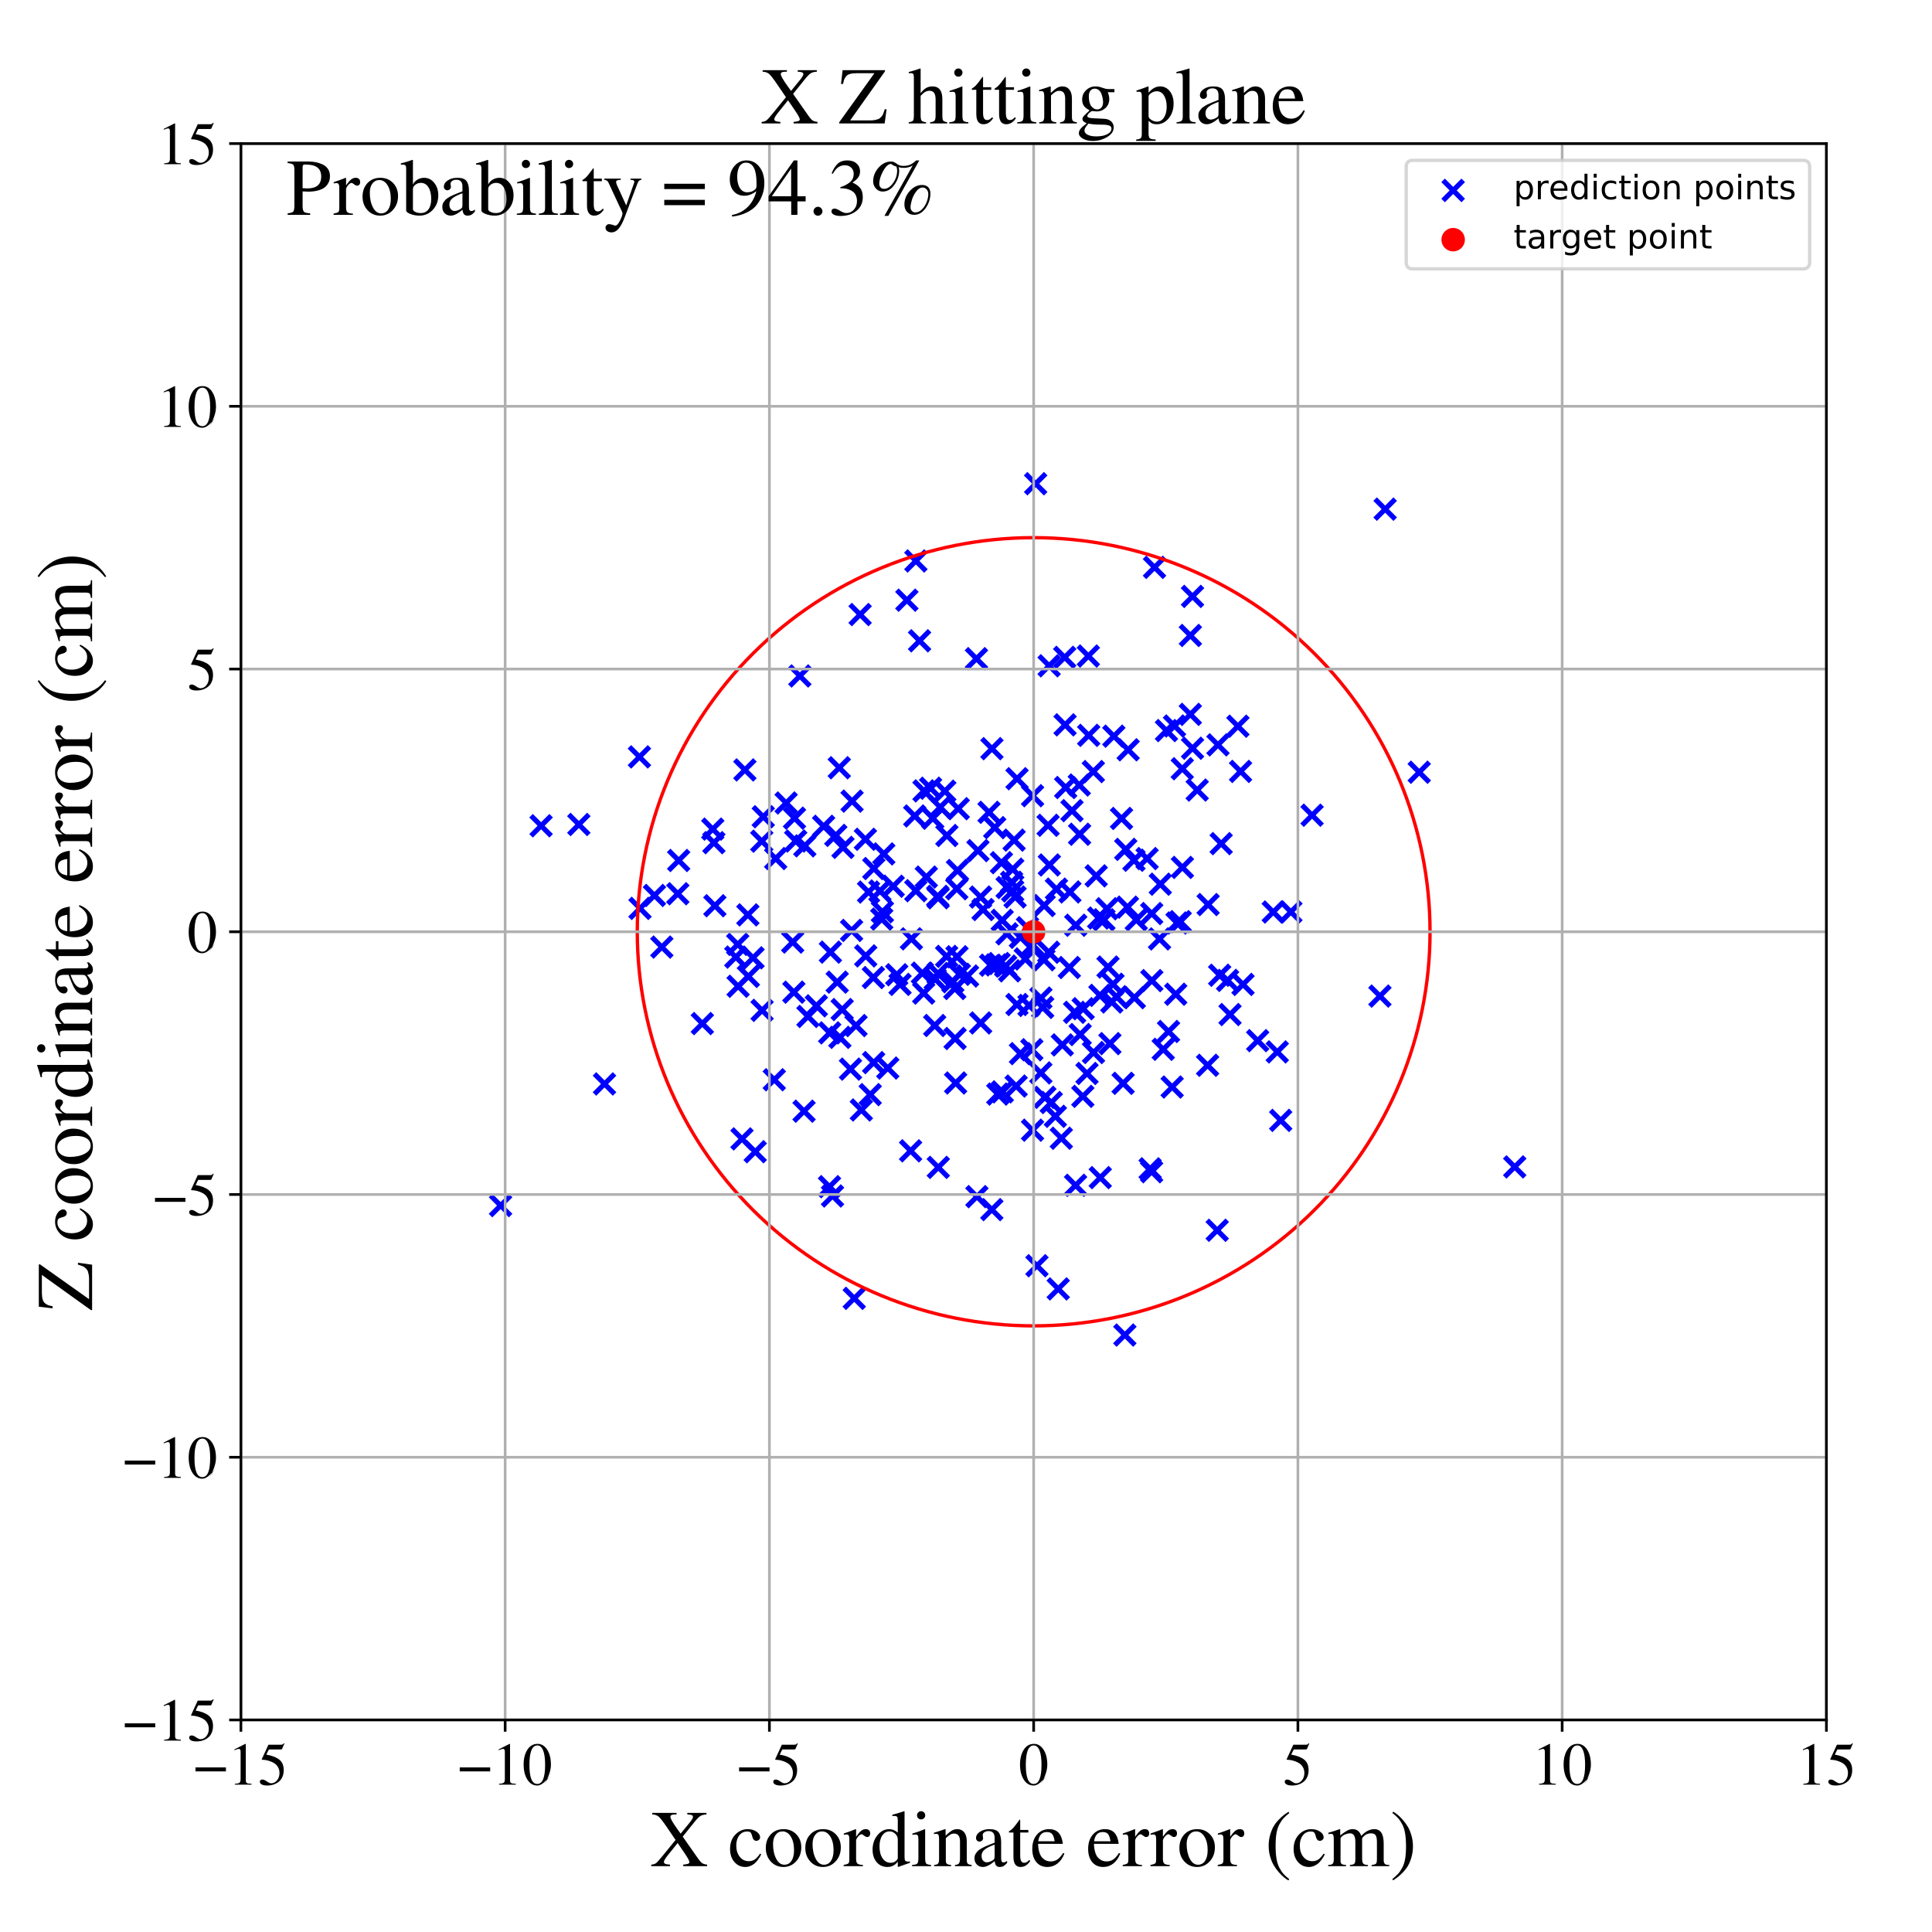 <?xml version="1.0" encoding="utf-8" standalone="no"?>
<!DOCTYPE svg PUBLIC "-//W3C//DTD SVG 1.1//EN"
  "http://www.w3.org/Graphics/SVG/1.1/DTD/svg11.dtd">
<!-- Created with matplotlib (https://matplotlib.org/) -->
<svg height="576pt" version="1.1" viewBox="0 0 576 576" width="576pt" xmlns="http://www.w3.org/2000/svg" xmlns:xlink="http://www.w3.org/1999/xlink">
 <defs>
  <style type="text/css">
*{stroke-linecap:butt;stroke-linejoin:round;}
  </style>
 </defs>
 <g id="figure_1">
  <g id="patch_1">
   <path d="M 0 576 
L 576 576 
L 576 0 
L 0 0 
z
" style="fill:#ffffff;"/>
  </g>
  <g id="axes_1">
   <g id="patch_2">
    <path d="M 71.822 512.784 
L 544.52 512.784 
L 544.52 42.802 
L 71.822 42.802 
z
" style="fill:#ffffff;"/>
   </g>
   <g id="PathCollection_1">
    <defs>
     <path d="M -3 3 
L 3 -3 
M -3 -3 
L 3 3 
" id="m42d62fa95a" style="stroke:#0000ff;stroke-width:1.5;"/>
    </defs>
    <g clip-path="url(#pd64b50410f)">
     <use style="fill:#0000ff;stroke:#0000ff;stroke-width:1.5;" x="282.227" xlink:href="#m42d62fa95a" y="285.135"/>
     <use style="fill:#0000ff;stroke:#0000ff;stroke-width:1.5;" x="322.932" xlink:href="#m42d62fa95a" y="300.729"/>
     <use style="fill:#0000ff;stroke:#0000ff;stroke-width:1.5;" x="243.377" xlink:href="#m42d62fa95a" y="299.872"/>
     <use style="fill:#0000ff;stroke:#0000ff;stroke-width:1.5;" x="354.896" xlink:href="#m42d62fa95a" y="189.455"/>
     <use style="fill:#0000ff;stroke:#0000ff;stroke-width:1.5;" x="258.104" xlink:href="#m42d62fa95a" y="284.99"/>
     <use style="fill:#0000ff;stroke:#0000ff;stroke-width:1.5;" x="236.679" xlink:href="#m42d62fa95a" y="295.802"/>
     <use style="fill:#0000ff;stroke:#0000ff;stroke-width:1.5;" x="260.465" xlink:href="#m42d62fa95a" y="316.798"/>
     <use style="fill:#0000ff;stroke:#0000ff;stroke-width:1.5;" x="271.483" xlink:href="#m42d62fa95a" y="343.105"/>
     <use style="fill:#0000ff;stroke:#0000ff;stroke-width:1.5;" x="302.64" xlink:href="#m42d62fa95a" y="267.415"/>
     <use style="fill:#0000ff;stroke:#0000ff;stroke-width:1.5;" x="250.22" xlink:href="#m42d62fa95a" y="228.893"/>
     <use style="fill:#0000ff;stroke:#0000ff;stroke-width:1.5;" x="332.079" xlink:href="#m42d62fa95a" y="219.478"/>
     <use style="fill:#0000ff;stroke:#0000ff;stroke-width:1.5;" x="310.864" xlink:href="#m42d62fa95a" y="300.349"/>
     <use style="fill:#0000ff;stroke:#0000ff;stroke-width:1.5;" x="352.481" xlink:href="#m42d62fa95a" y="229.185"/>
     <use style="fill:#0000ff;stroke:#0000ff;stroke-width:1.5;" x="311.297" xlink:href="#m42d62fa95a" y="269.973"/>
     <use style="fill:#0000ff;stroke:#0000ff;stroke-width:1.5;" x="266.295" xlink:href="#m42d62fa95a" y="264.218"/>
     <use style="fill:#0000ff;stroke:#0000ff;stroke-width:1.5;" x="307.836" xlink:href="#m42d62fa95a" y="336.948"/>
     <use style="fill:#0000ff;stroke:#0000ff;stroke-width:1.5;" x="343.368" xlink:href="#m42d62fa95a" y="272.36"/>
     <use style="fill:#0000ff;stroke:#0000ff;stroke-width:1.5;" x="278.094" xlink:href="#m42d62fa95a" y="243.949"/>
     <use style="fill:#0000ff;stroke:#0000ff;stroke-width:1.5;" x="363.627" xlink:href="#m42d62fa95a" y="290.758"/>
     <use style="fill:#0000ff;stroke:#0000ff;stroke-width:1.5;" x="286.031" xlink:href="#m42d62fa95a" y="290.474"/>
     <use style="fill:#0000ff;stroke:#0000ff;stroke-width:1.5;" x="247.573" xlink:href="#m42d62fa95a" y="283.867"/>
     <use style="fill:#0000ff;stroke:#0000ff;stroke-width:1.5;" x="172.573" xlink:href="#m42d62fa95a" y="245.808"/>
     <use style="fill:#0000ff;stroke:#0000ff;stroke-width:1.5;" x="190.808" xlink:href="#m42d62fa95a" y="270.82"/>
     <use style="fill:#0000ff;stroke:#0000ff;stroke-width:1.5;" x="222.966" xlink:href="#m42d62fa95a" y="272.76"/>
     <use style="fill:#0000ff;stroke:#0000ff;stroke-width:1.5;" x="239.719" xlink:href="#m42d62fa95a" y="331.286"/>
     <use style="fill:#0000ff;stroke:#0000ff;stroke-width:1.5;" x="219.37" xlink:href="#m42d62fa95a" y="285.342"/>
     <use style="fill:#0000ff;stroke:#0000ff;stroke-width:1.5;" x="279.568" xlink:href="#m42d62fa95a" y="267.229"/>
     <use style="fill:#0000ff;stroke:#0000ff;stroke-width:1.5;" x="347.77" xlink:href="#m42d62fa95a" y="217.81"/>
     <use style="fill:#0000ff;stroke:#0000ff;stroke-width:1.5;" x="285.465" xlink:href="#m42d62fa95a" y="259.528"/>
     <use style="fill:#0000ff;stroke:#0000ff;stroke-width:1.5;" x="316.419" xlink:href="#m42d62fa95a" y="339.347"/>
     <use style="fill:#0000ff;stroke:#0000ff;stroke-width:1.5;" x="307.627" xlink:href="#m42d62fa95a" y="312.961"/>
     <use style="fill:#0000ff;stroke:#0000ff;stroke-width:1.5;" x="374.959" xlink:href="#m42d62fa95a" y="310.252"/>
     <use style="fill:#0000ff;stroke:#0000ff;stroke-width:1.5;" x="312.782" xlink:href="#m42d62fa95a" y="198.495"/>
     <use style="fill:#0000ff;stroke:#0000ff;stroke-width:1.5;" x="350.168" xlink:href="#m42d62fa95a" y="216.444"/>
     <use style="fill:#0000ff;stroke:#0000ff;stroke-width:1.5;" x="258.951" xlink:href="#m42d62fa95a" y="265.957"/>
     <use style="fill:#0000ff;stroke:#0000ff;stroke-width:1.5;" x="325.963" xlink:href="#m42d62fa95a" y="230.031"/>
     <use style="fill:#0000ff;stroke:#0000ff;stroke-width:1.5;" x="360.187" xlink:href="#m42d62fa95a" y="269.682"/>
     <use style="fill:#0000ff;stroke:#0000ff;stroke-width:1.5;" x="322.044" xlink:href="#m42d62fa95a" y="308.432"/>
     <use style="fill:#0000ff;stroke:#0000ff;stroke-width:1.5;" x="33.67" xlink:href="#m42d62fa95a" y="201.828"/>
     <use style="fill:#0000ff;stroke:#0000ff;stroke-width:1.5;" x="250.397" xlink:href="#m42d62fa95a" y="309.275"/>
     <use style="fill:#0000ff;stroke:#0000ff;stroke-width:1.5;" x="327.545" xlink:href="#m42d62fa95a" y="273.708"/>
     <use style="fill:#0000ff;stroke:#0000ff;stroke-width:1.5;" x="230.844" xlink:href="#m42d62fa95a" y="321.912"/>
     <use style="fill:#0000ff;stroke:#0000ff;stroke-width:1.5;" x="190.643" xlink:href="#m42d62fa95a" y="225.656"/>
     <use style="fill:#0000ff;stroke:#0000ff;stroke-width:1.5;" x="304.22" xlink:href="#m42d62fa95a" y="279.452"/>
     <use style="fill:#0000ff;stroke:#0000ff;stroke-width:1.5;" x="292.35" xlink:href="#m42d62fa95a" y="267.443"/>
     <use style="fill:#0000ff;stroke:#0000ff;stroke-width:1.5;" x="336.344" xlink:href="#m42d62fa95a" y="223.54"/>
     <use style="fill:#0000ff;stroke:#0000ff;stroke-width:1.5;" x="321.863" xlink:href="#m42d62fa95a" y="248.722"/>
     <use style="fill:#0000ff;stroke:#0000ff;stroke-width:1.5;" x="277.443" xlink:href="#m42d62fa95a" y="234.995"/>
     <use style="fill:#0000ff;stroke:#0000ff;stroke-width:1.5;" x="350.529" xlink:href="#m42d62fa95a" y="296.415"/>
     <use style="fill:#0000ff;stroke:#0000ff;stroke-width:1.5;" x="301.912" xlink:href="#m42d62fa95a" y="265.635"/>
     <use style="fill:#0000ff;stroke:#0000ff;stroke-width:1.5;" x="297.873" xlink:href="#m42d62fa95a" y="287.262"/>
     <use style="fill:#0000ff;stroke:#0000ff;stroke-width:1.5;" x="302.949" xlink:href="#m42d62fa95a" y="323.794"/>
     <use style="fill:#0000ff;stroke:#0000ff;stroke-width:1.5;" x="330.897" xlink:href="#m42d62fa95a" y="311.142"/>
     <use style="fill:#0000ff;stroke:#0000ff;stroke-width:1.5;" x="314.965" xlink:href="#m42d62fa95a" y="265.08"/>
     <use style="fill:#0000ff;stroke:#0000ff;stroke-width:1.5;" x="314.646" xlink:href="#m42d62fa95a" y="332.818"/>
     <use style="fill:#0000ff;stroke:#0000ff;stroke-width:1.5;" x="292.371" xlink:href="#m42d62fa95a" y="304.981"/>
     <use style="fill:#0000ff;stroke:#0000ff;stroke-width:1.5;" x="234.375" xlink:href="#m42d62fa95a" y="239.402"/>
     <use style="fill:#0000ff;stroke:#0000ff;stroke-width:1.5;" x="341.99" xlink:href="#m42d62fa95a" y="255.971"/>
     <use style="fill:#0000ff;stroke:#0000ff;stroke-width:1.5;" x="268.336" xlink:href="#m42d62fa95a" y="293.481"/>
     <use style="fill:#0000ff;stroke:#0000ff;stroke-width:1.5;" x="317.538" xlink:href="#m42d62fa95a" y="216.101"/>
     <use style="fill:#0000ff;stroke:#0000ff;stroke-width:1.5;" x="227.208" xlink:href="#m42d62fa95a" y="301.224"/>
     <use style="fill:#0000ff;stroke:#0000ff;stroke-width:1.5;" x="297.474" xlink:href="#m42d62fa95a" y="326.184"/>
     <use style="fill:#0000ff;stroke:#0000ff;stroke-width:1.5;" x="221.215" xlink:href="#m42d62fa95a" y="339.545"/>
     <use style="fill:#0000ff;stroke:#0000ff;stroke-width:1.5;" x="338.757" xlink:href="#m42d62fa95a" y="274.234"/>
     <use style="fill:#0000ff;stroke:#0000ff;stroke-width:1.5;" x="354.881" xlink:href="#m42d62fa95a" y="212.979"/>
     <use style="fill:#0000ff;stroke:#0000ff;stroke-width:1.5;" x="451.599" xlink:href="#m42d62fa95a" y="347.895"/>
     <use style="fill:#0000ff;stroke:#0000ff;stroke-width:1.5;" x="298.559" xlink:href="#m42d62fa95a" y="257.197"/>
     <use style="fill:#0000ff;stroke:#0000ff;stroke-width:1.5;" x="279.742" xlink:href="#m42d62fa95a" y="348.037"/>
     <use style="fill:#0000ff;stroke:#0000ff;stroke-width:1.5;" x="202.083" xlink:href="#m42d62fa95a" y="266.455"/>
     <use style="fill:#0000ff;stroke:#0000ff;stroke-width:1.5;" x="274.157" xlink:href="#m42d62fa95a" y="191.044"/>
     <use style="fill:#0000ff;stroke:#0000ff;stroke-width:1.5;" x="260.386" xlink:href="#m42d62fa95a" y="291.445"/>
     <use style="fill:#0000ff;stroke:#0000ff;stroke-width:1.5;" x="262.343" xlink:href="#m42d62fa95a" y="265.637"/>
     <use style="fill:#0000ff;stroke:#0000ff;stroke-width:1.5;" x="364.074" xlink:href="#m42d62fa95a" y="251.514"/>
     <use style="fill:#0000ff;stroke:#0000ff;stroke-width:1.5;" x="282.296" xlink:href="#m42d62fa95a" y="249.094"/>
     <use style="fill:#0000ff;stroke:#0000ff;stroke-width:1.5;" x="311.508" xlink:href="#m42d62fa95a" y="327.159"/>
     <use style="fill:#0000ff;stroke:#0000ff;stroke-width:1.5;" x="278.67" xlink:href="#m42d62fa95a" y="305.741"/>
     <use style="fill:#0000ff;stroke:#0000ff;stroke-width:1.5;" x="411.407" xlink:href="#m42d62fa95a" y="296.967"/>
     <use style="fill:#0000ff;stroke:#0000ff;stroke-width:1.5;" x="363.126" xlink:href="#m42d62fa95a" y="222.072"/>
     <use style="fill:#0000ff;stroke:#0000ff;stroke-width:1.5;" x="195.117" xlink:href="#m42d62fa95a" y="266.967"/>
     <use style="fill:#0000ff;stroke:#0000ff;stroke-width:1.5;" x="291.564" xlink:href="#m42d62fa95a" y="253.601"/>
     <use style="fill:#0000ff;stroke:#0000ff;stroke-width:1.5;" x="253.562" xlink:href="#m42d62fa95a" y="318.741"/>
     <use style="fill:#0000ff;stroke:#0000ff;stroke-width:1.5;" x="370.592" xlink:href="#m42d62fa95a" y="293.493"/>
     <use style="fill:#0000ff;stroke:#0000ff;stroke-width:1.5;" x="336.131" xlink:href="#m42d62fa95a" y="270.454"/>
     <use style="fill:#0000ff;stroke:#0000ff;stroke-width:1.5;" x="239.94" xlink:href="#m42d62fa95a" y="252.179"/>
     <use style="fill:#0000ff;stroke:#0000ff;stroke-width:1.5;" x="332.853" xlink:href="#m42d62fa95a" y="297.154"/>
     <use style="fill:#0000ff;stroke:#0000ff;stroke-width:1.5;" x="231.254" xlink:href="#m42d62fa95a" y="255.962"/>
     <use style="fill:#0000ff;stroke:#0000ff;stroke-width:1.5;" x="302.35" xlink:href="#m42d62fa95a" y="250.471"/>
     <use style="fill:#0000ff;stroke:#0000ff;stroke-width:1.5;" x="328.029" xlink:href="#m42d62fa95a" y="351.094"/>
     <use style="fill:#0000ff;stroke:#0000ff;stroke-width:1.5;" x="351.868" xlink:href="#m42d62fa95a" y="274.783"/>
     <use style="fill:#0000ff;stroke:#0000ff;stroke-width:1.5;" x="213.129" xlink:href="#m42d62fa95a" y="270.035"/>
     <use style="fill:#0000ff;stroke:#0000ff;stroke-width:1.5;" x="324.58" xlink:href="#m42d62fa95a" y="219.234"/>
     <use style="fill:#0000ff;stroke:#0000ff;stroke-width:1.5;" x="312.659" xlink:href="#m42d62fa95a" y="283.902"/>
     <use style="fill:#0000ff;stroke:#0000ff;stroke-width:1.5;" x="304.234" xlink:href="#m42d62fa95a" y="314.123"/>
     <use style="fill:#0000ff;stroke:#0000ff;stroke-width:1.5;" x="381.824" xlink:href="#m42d62fa95a" y="334.026"/>
     <use style="fill:#0000ff;stroke:#0000ff;stroke-width:1.5;" x="224.509" xlink:href="#m42d62fa95a" y="285.563"/>
     <use style="fill:#0000ff;stroke:#0000ff;stroke-width:1.5;" x="219.941" xlink:href="#m42d62fa95a" y="281.552"/>
     <use style="fill:#0000ff;stroke:#0000ff;stroke-width:1.5;" x="197.32" xlink:href="#m42d62fa95a" y="282.357"/>
     <use style="fill:#0000ff;stroke:#0000ff;stroke-width:1.5;" x="313.421" xlink:href="#m42d62fa95a" y="328.698"/>
     <use style="fill:#0000ff;stroke:#0000ff;stroke-width:1.5;" x="285.688" xlink:href="#m42d62fa95a" y="241.098"/>
     <use style="fill:#0000ff;stroke:#0000ff;stroke-width:1.5;" x="330.022" xlink:href="#m42d62fa95a" y="270.932"/>
     <use style="fill:#0000ff;stroke:#0000ff;stroke-width:1.5;" x="326.813" xlink:href="#m42d62fa95a" y="261.128"/>
     <use style="fill:#0000ff;stroke:#0000ff;stroke-width:1.5;" x="256.798" xlink:href="#m42d62fa95a" y="330.926"/>
     <use style="fill:#0000ff;stroke:#0000ff;stroke-width:1.5;" x="263.492" xlink:href="#m42d62fa95a" y="254.583"/>
     <use style="fill:#0000ff;stroke:#0000ff;stroke-width:1.5;" x="345.925" xlink:href="#m42d62fa95a" y="263.609"/>
     <use style="fill:#0000ff;stroke:#0000ff;stroke-width:1.5;" x="259.448" xlink:href="#m42d62fa95a" y="326.346"/>
     <use style="fill:#0000ff;stroke:#0000ff;stroke-width:1.5;" x="262.88" xlink:href="#m42d62fa95a" y="274.016"/>
     <use style="fill:#0000ff;stroke:#0000ff;stroke-width:1.5;" x="369.064" xlink:href="#m42d62fa95a" y="216.507"/>
     <use style="fill:#0000ff;stroke:#0000ff;stroke-width:1.5;" x="249.176" xlink:href="#m42d62fa95a" y="249.058"/>
     <use style="fill:#0000ff;stroke:#0000ff;stroke-width:1.5;" x="327.924" xlink:href="#m42d62fa95a" y="296.754"/>
     <use style="fill:#0000ff;stroke:#0000ff;stroke-width:1.5;" x="312.844" xlink:href="#m42d62fa95a" y="257.877"/>
     <use style="fill:#0000ff;stroke:#0000ff;stroke-width:1.5;" x="334.369" xlink:href="#m42d62fa95a" y="244.009"/>
     <use style="fill:#0000ff;stroke:#0000ff;stroke-width:1.5;" x="149.24" xlink:href="#m42d62fa95a" y="359.422"/>
     <use style="fill:#0000ff;stroke:#0000ff;stroke-width:1.5;" x="330.335" xlink:href="#m42d62fa95a" y="288.314"/>
     <use style="fill:#0000ff;stroke:#0000ff;stroke-width:1.5;" x="315.501" xlink:href="#m42d62fa95a" y="384.27"/>
     <use style="fill:#0000ff;stroke:#0000ff;stroke-width:1.5;" x="338.07" xlink:href="#m42d62fa95a" y="256.469"/>
     <use style="fill:#0000ff;stroke:#0000ff;stroke-width:1.5;" x="273.06" xlink:href="#m42d62fa95a" y="167.24"/>
     <use style="fill:#0000ff;stroke:#0000ff;stroke-width:1.5;" x="355.529" xlink:href="#m42d62fa95a" y="177.814"/>
     <use style="fill:#0000ff;stroke:#0000ff;stroke-width:1.5;" x="251.327" xlink:href="#m42d62fa95a" y="252.634"/>
     <use style="fill:#0000ff;stroke:#0000ff;stroke-width:1.5;" x="284.744" xlink:href="#m42d62fa95a" y="309.614"/>
     <use style="fill:#0000ff;stroke:#0000ff;stroke-width:1.5;" x="295.332" xlink:href="#m42d62fa95a" y="287.756"/>
     <use style="fill:#0000ff;stroke:#0000ff;stroke-width:1.5;" x="236.328" xlink:href="#m42d62fa95a" y="280.864"/>
     <use style="fill:#0000ff;stroke:#0000ff;stroke-width:1.5;" x="326.01" xlink:href="#m42d62fa95a" y="313.797"/>
     <use style="fill:#0000ff;stroke:#0000ff;stroke-width:1.5;" x="270.375" xlink:href="#m42d62fa95a" y="178.937"/>
     <use style="fill:#0000ff;stroke:#0000ff;stroke-width:1.5;" x="345.7" xlink:href="#m42d62fa95a" y="279.922"/>
     <use style="fill:#0000ff;stroke:#0000ff;stroke-width:1.5;" x="335.36" xlink:href="#m42d62fa95a" y="398.02"/>
     <use style="fill:#0000ff;stroke:#0000ff;stroke-width:1.5;" x="321.771" xlink:href="#m42d62fa95a" y="234.037"/>
     <use style="fill:#0000ff;stroke:#0000ff;stroke-width:1.5;" x="278.812" xlink:href="#m42d62fa95a" y="291.935"/>
     <use style="fill:#0000ff;stroke:#0000ff;stroke-width:1.5;" x="318.978" xlink:href="#m42d62fa95a" y="265.92"/>
     <use style="fill:#0000ff;stroke:#0000ff;stroke-width:1.5;" x="384.859" xlink:href="#m42d62fa95a" y="271.872"/>
     <use style="fill:#0000ff;stroke:#0000ff;stroke-width:1.5;" x="256.436" xlink:href="#m42d62fa95a" y="183.218"/>
     <use style="fill:#0000ff;stroke:#0000ff;stroke-width:1.5;" x="320.664" xlink:href="#m42d62fa95a" y="353.38"/>
     <use style="fill:#0000ff;stroke:#0000ff;stroke-width:1.5;" x="412.964" xlink:href="#m42d62fa95a" y="151.796"/>
     <use style="fill:#0000ff;stroke:#0000ff;stroke-width:1.5;" x="202.339" xlink:href="#m42d62fa95a" y="256.539"/>
     <use style="fill:#0000ff;stroke:#0000ff;stroke-width:1.5;" x="298.827" xlink:href="#m42d62fa95a" y="325.522"/>
     <use style="fill:#0000ff;stroke:#0000ff;stroke-width:1.5;" x="391.182" xlink:href="#m42d62fa95a" y="243.043"/>
     <use style="fill:#0000ff;stroke:#0000ff;stroke-width:1.5;" x="338.194" xlink:href="#m42d62fa95a" y="297.445"/>
     <use style="fill:#0000ff;stroke:#0000ff;stroke-width:1.5;" x="276.17" xlink:href="#m42d62fa95a" y="261.49"/>
     <use style="fill:#0000ff;stroke:#0000ff;stroke-width:1.5;" x="161.32" xlink:href="#m42d62fa95a" y="246.193"/>
     <use style="fill:#0000ff;stroke:#0000ff;stroke-width:1.5;" x="248.2" xlink:href="#m42d62fa95a" y="356.566"/>
     <use style="fill:#0000ff;stroke:#0000ff;stroke-width:1.5;" x="331.471" xlink:href="#m42d62fa95a" y="298.727"/>
     <use style="fill:#0000ff;stroke:#0000ff;stroke-width:1.5;" x="291.254" xlink:href="#m42d62fa95a" y="356.759"/>
     <use style="fill:#0000ff;stroke:#0000ff;stroke-width:1.5;" x="362.897" xlink:href="#m42d62fa95a" y="366.794"/>
     <use style="fill:#0000ff;stroke:#0000ff;stroke-width:1.5;" x="237.231" xlink:href="#m42d62fa95a" y="250.741"/>
     <use style="fill:#0000ff;stroke:#0000ff;stroke-width:1.5;" x="423.124" xlink:href="#m42d62fa95a" y="230.228"/>
     <use style="fill:#0000ff;stroke:#0000ff;stroke-width:1.5;" x="285.254" xlink:href="#m42d62fa95a" y="264.965"/>
     <use style="fill:#0000ff;stroke:#0000ff;stroke-width:1.5;" x="285.309" xlink:href="#m42d62fa95a" y="285.246"/>
     <use style="fill:#0000ff;stroke:#0000ff;stroke-width:1.5;" x="310.333" xlink:href="#m42d62fa95a" y="297.559"/>
     <use style="fill:#0000ff;stroke:#0000ff;stroke-width:1.5;" x="297.016" xlink:href="#m42d62fa95a" y="287.669"/>
     <use style="fill:#0000ff;stroke:#0000ff;stroke-width:1.5;" x="303.196" xlink:href="#m42d62fa95a" y="299.485"/>
     <use style="fill:#0000ff;stroke:#0000ff;stroke-width:1.5;" x="303.214" xlink:href="#m42d62fa95a" y="232.163"/>
     <use style="fill:#0000ff;stroke:#0000ff;stroke-width:1.5;" x="247.359" xlink:href="#m42d62fa95a" y="307.938"/>
     <use style="fill:#0000ff;stroke:#0000ff;stroke-width:1.5;" x="180.229" xlink:href="#m42d62fa95a" y="323.164"/>
     <use style="fill:#0000ff;stroke:#0000ff;stroke-width:1.5;" x="260.511" xlink:href="#m42d62fa95a" y="258.944"/>
     <use style="fill:#0000ff;stroke:#0000ff;stroke-width:1.5;" x="223.118" xlink:href="#m42d62fa95a" y="291.104"/>
     <use style="fill:#0000ff;stroke:#0000ff;stroke-width:1.5;" x="369.856" xlink:href="#m42d62fa95a" y="229.988"/>
     <use style="fill:#0000ff;stroke:#0000ff;stroke-width:1.5;" x="300.256" xlink:href="#m42d62fa95a" y="264.605"/>
     <use style="fill:#0000ff;stroke:#0000ff;stroke-width:1.5;" x="275.478" xlink:href="#m42d62fa95a" y="235.788"/>
     <use style="fill:#0000ff;stroke:#0000ff;stroke-width:1.5;" x="312.472" xlink:href="#m42d62fa95a" y="246.051"/>
     <use style="fill:#0000ff;stroke:#0000ff;stroke-width:1.5;" x="253.895" xlink:href="#m42d62fa95a" y="277.392"/>
     <use style="fill:#0000ff;stroke:#0000ff;stroke-width:1.5;" x="348.384" xlink:href="#m42d62fa95a" y="307.524"/>
     <use style="fill:#0000ff;stroke:#0000ff;stroke-width:1.5;" x="272.713" xlink:href="#m42d62fa95a" y="243.269"/>
     <use style="fill:#0000ff;stroke:#0000ff;stroke-width:1.5;" x="307.865" xlink:href="#m42d62fa95a" y="281.716"/>
     <use style="fill:#0000ff;stroke:#0000ff;stroke-width:1.5;" x="295.702" xlink:href="#m42d62fa95a" y="360.629"/>
     <use style="fill:#0000ff;stroke:#0000ff;stroke-width:1.5;" x="263.081" xlink:href="#m42d62fa95a" y="271.846"/>
     <use style="fill:#0000ff;stroke:#0000ff;stroke-width:1.5;" x="306.783" xlink:href="#m42d62fa95a" y="299.762"/>
     <use style="fill:#0000ff;stroke:#0000ff;stroke-width:1.5;" x="350.916" xlink:href="#m42d62fa95a" y="275.179"/>
     <use style="fill:#0000ff;stroke:#0000ff;stroke-width:1.5;" x="254.684" xlink:href="#m42d62fa95a" y="387.086"/>
     <use style="fill:#0000ff;stroke:#0000ff;stroke-width:1.5;" x="307.852" xlink:href="#m42d62fa95a" y="237.226"/>
     <use style="fill:#0000ff;stroke:#0000ff;stroke-width:1.5;" x="317.715" xlink:href="#m42d62fa95a" y="234.791"/>
     <use style="fill:#0000ff;stroke:#0000ff;stroke-width:1.5;" x="300.214" xlink:href="#m42d62fa95a" y="278.413"/>
     <use style="fill:#0000ff;stroke:#0000ff;stroke-width:1.5;" x="306.332" xlink:href="#m42d62fa95a" y="276.582"/>
     <use style="fill:#0000ff;stroke:#0000ff;stroke-width:1.5;" x="366.712" xlink:href="#m42d62fa95a" y="302.474"/>
     <use style="fill:#0000ff;stroke:#0000ff;stroke-width:1.5;" x="255.204" xlink:href="#m42d62fa95a" y="305.758"/>
     <use style="fill:#0000ff;stroke:#0000ff;stroke-width:1.5;" x="227.558" xlink:href="#m42d62fa95a" y="243.502"/>
     <use style="fill:#0000ff;stroke:#0000ff;stroke-width:1.5;" x="284.654" xlink:href="#m42d62fa95a" y="294.709"/>
     <use style="fill:#0000ff;stroke:#0000ff;stroke-width:1.5;" x="365.985" xlink:href="#m42d62fa95a" y="292.291"/>
     <use style="fill:#0000ff;stroke:#0000ff;stroke-width:1.5;" x="318.803" xlink:href="#m42d62fa95a" y="288.454"/>
     <use style="fill:#0000ff;stroke:#0000ff;stroke-width:1.5;" x="343.403" xlink:href="#m42d62fa95a" y="292.359"/>
     <use style="fill:#0000ff;stroke:#0000ff;stroke-width:1.5;" x="209.396" xlink:href="#m42d62fa95a" y="305.161"/>
     <use style="fill:#0000ff;stroke:#0000ff;stroke-width:1.5;" x="308.768" xlink:href="#m42d62fa95a" y="144.213"/>
     <use style="fill:#0000ff;stroke:#0000ff;stroke-width:1.5;" x="322.831" xlink:href="#m42d62fa95a" y="326.865"/>
     <use style="fill:#0000ff;stroke:#0000ff;stroke-width:1.5;" x="296.561" xlink:href="#m42d62fa95a" y="246.744"/>
     <use style="fill:#0000ff;stroke:#0000ff;stroke-width:1.5;" x="335.626" xlink:href="#m42d62fa95a" y="253.226"/>
     <use style="fill:#0000ff;stroke:#0000ff;stroke-width:1.5;" x="249.601" xlink:href="#m42d62fa95a" y="292.808"/>
     <use style="fill:#0000ff;stroke:#0000ff;stroke-width:1.5;" x="274.986" xlink:href="#m42d62fa95a" y="290.12"/>
     <use style="fill:#0000ff;stroke:#0000ff;stroke-width:1.5;" x="311.235" xlink:href="#m42d62fa95a" y="286.133"/>
     <use style="fill:#0000ff;stroke:#0000ff;stroke-width:1.5;" x="319.598" xlink:href="#m42d62fa95a" y="241.683"/>
     <use style="fill:#0000ff;stroke:#0000ff;stroke-width:1.5;" x="379.603" xlink:href="#m42d62fa95a" y="271.903"/>
     <use style="fill:#0000ff;stroke:#0000ff;stroke-width:1.5;" x="271.725" xlink:href="#m42d62fa95a" y="279.906"/>
     <use style="fill:#0000ff;stroke:#0000ff;stroke-width:1.5;" x="324.075" xlink:href="#m42d62fa95a" y="320.039"/>
     <use style="fill:#0000ff;stroke:#0000ff;stroke-width:1.5;" x="294.866" xlink:href="#m42d62fa95a" y="242.18"/>
     <use style="fill:#0000ff;stroke:#0000ff;stroke-width:1.5;" x="280.3" xlink:href="#m42d62fa95a" y="240.661"/>
     <use style="fill:#0000ff;stroke:#0000ff;stroke-width:1.5;" x="360.03" xlink:href="#m42d62fa95a" y="317.601"/>
     <use style="fill:#0000ff;stroke:#0000ff;stroke-width:1.5;" x="284.066" xlink:href="#m42d62fa95a" y="292.694"/>
     <use style="fill:#0000ff;stroke:#0000ff;stroke-width:1.5;" x="329.123" xlink:href="#m42d62fa95a" y="274.222"/>
     <use style="fill:#0000ff;stroke:#0000ff;stroke-width:1.5;" x="212.837" xlink:href="#m42d62fa95a" y="251.236"/>
     <use style="fill:#0000ff;stroke:#0000ff;stroke-width:1.5;" x="331.818" xlink:href="#m42d62fa95a" y="293.443"/>
     <use style="fill:#0000ff;stroke:#0000ff;stroke-width:1.5;" x="320.384" xlink:href="#m42d62fa95a" y="301.807"/>
     <use style="fill:#0000ff;stroke:#0000ff;stroke-width:1.5;" x="247.303" xlink:href="#m42d62fa95a" y="353.789"/>
     <use style="fill:#0000ff;stroke:#0000ff;stroke-width:1.5;" x="301.002" xlink:href="#m42d62fa95a" y="289.445"/>
     <use style="fill:#0000ff;stroke:#0000ff;stroke-width:1.5;" x="309.15" xlink:href="#m42d62fa95a" y="377.357"/>
     <use style="fill:#0000ff;stroke:#0000ff;stroke-width:1.5;" x="258.01" xlink:href="#m42d62fa95a" y="250.221"/>
     <use style="fill:#0000ff;stroke:#0000ff;stroke-width:1.5;" x="254.032" xlink:href="#m42d62fa95a" y="238.844"/>
     <use style="fill:#0000ff;stroke:#0000ff;stroke-width:1.5;" x="236.867" xlink:href="#m42d62fa95a" y="243.92"/>
     <use style="fill:#0000ff;stroke:#0000ff;stroke-width:1.5;" x="343.336" xlink:href="#m42d62fa95a" y="349.332"/>
     <use style="fill:#0000ff;stroke:#0000ff;stroke-width:1.5;" x="320.72" xlink:href="#m42d62fa95a" y="275.847"/>
     <use style="fill:#0000ff;stroke:#0000ff;stroke-width:1.5;" x="220.055" xlink:href="#m42d62fa95a" y="294.042"/>
     <use style="fill:#0000ff;stroke:#0000ff;stroke-width:1.5;" x="212.503" xlink:href="#m42d62fa95a" y="247.189"/>
     <use style="fill:#0000ff;stroke:#0000ff;stroke-width:1.5;" x="275.391" xlink:href="#m42d62fa95a" y="296.08"/>
     <use style="fill:#0000ff;stroke:#0000ff;stroke-width:1.5;" x="293.083" xlink:href="#m42d62fa95a" y="271.17"/>
     <use style="fill:#0000ff;stroke:#0000ff;stroke-width:1.5;" x="324.478" xlink:href="#m42d62fa95a" y="195.587"/>
     <use style="fill:#0000ff;stroke:#0000ff;stroke-width:1.5;" x="356.929" xlink:href="#m42d62fa95a" y="235.547"/>
     <use style="fill:#0000ff;stroke:#0000ff;stroke-width:1.5;" x="301.931" xlink:href="#m42d62fa95a" y="259.128"/>
     <use style="fill:#0000ff;stroke:#0000ff;stroke-width:1.5;" x="279.652" xlink:href="#m42d62fa95a" y="290.232"/>
     <use style="fill:#0000ff;stroke:#0000ff;stroke-width:1.5;" x="316.717" xlink:href="#m42d62fa95a" y="311.524"/>
     <use style="fill:#0000ff;stroke:#0000ff;stroke-width:1.5;" x="352.517" xlink:href="#m42d62fa95a" y="258.605"/>
     <use style="fill:#0000ff;stroke:#0000ff;stroke-width:1.5;" x="279.695" xlink:href="#m42d62fa95a" y="267.662"/>
     <use style="fill:#0000ff;stroke:#0000ff;stroke-width:1.5;" x="355.54" xlink:href="#m42d62fa95a" y="223.081"/>
     <use style="fill:#0000ff;stroke:#0000ff;stroke-width:1.5;" x="344.203" xlink:href="#m42d62fa95a" y="169.154"/>
     <use style="fill:#0000ff;stroke:#0000ff;stroke-width:1.5;" x="291.119" xlink:href="#m42d62fa95a" y="196.375"/>
     <use style="fill:#0000ff;stroke:#0000ff;stroke-width:1.5;" x="281.684" xlink:href="#m42d62fa95a" y="235.878"/>
     <use style="fill:#0000ff;stroke:#0000ff;stroke-width:1.5;" x="346.804" xlink:href="#m42d62fa95a" y="312.837"/>
     <use style="fill:#0000ff;stroke:#0000ff;stroke-width:1.5;" x="310.313" xlink:href="#m42d62fa95a" y="319.875"/>
     <use style="fill:#0000ff;stroke:#0000ff;stroke-width:1.5;" x="295.731" xlink:href="#m42d62fa95a" y="223.201"/>
     <use style="fill:#0000ff;stroke:#0000ff;stroke-width:1.5;" x="240.88" xlink:href="#m42d62fa95a" y="303.038"/>
     <use style="fill:#0000ff;stroke:#0000ff;stroke-width:1.5;" x="245.551" xlink:href="#m42d62fa95a" y="246.35"/>
     <use style="fill:#0000ff;stroke:#0000ff;stroke-width:1.5;" x="298.789" xlink:href="#m42d62fa95a" y="274.381"/>
     <use style="fill:#0000ff;stroke:#0000ff;stroke-width:1.5;" x="349.463" xlink:href="#m42d62fa95a" y="324.081"/>
     <use style="fill:#0000ff;stroke:#0000ff;stroke-width:1.5;" x="342.894" xlink:href="#m42d62fa95a" y="348.469"/>
     <use style="fill:#0000ff;stroke:#0000ff;stroke-width:1.5;" x="317.421" xlink:href="#m42d62fa95a" y="195.976"/>
     <use style="fill:#0000ff;stroke:#0000ff;stroke-width:1.5;" x="273.03" xlink:href="#m42d62fa95a" y="265.547"/>
     <use style="fill:#0000ff;stroke:#0000ff;stroke-width:1.5;" x="267.35" xlink:href="#m42d62fa95a" y="290.61"/>
     <use style="fill:#0000ff;stroke:#0000ff;stroke-width:1.5;" x="264.675" xlink:href="#m42d62fa95a" y="318.425"/>
     <use style="fill:#0000ff;stroke:#0000ff;stroke-width:1.5;" x="222.078" xlink:href="#m42d62fa95a" y="229.546"/>
     <use style="fill:#0000ff;stroke:#0000ff;stroke-width:1.5;" x="288.466" xlink:href="#m42d62fa95a" y="290.985"/>
     <use style="fill:#0000ff;stroke:#0000ff;stroke-width:1.5;" x="284.909" xlink:href="#m42d62fa95a" y="322.88"/>
     <use style="fill:#0000ff;stroke:#0000ff;stroke-width:1.5;" x="227.114" xlink:href="#m42d62fa95a" y="250.788"/>
     <use style="fill:#0000ff;stroke:#0000ff;stroke-width:1.5;" x="238.463" xlink:href="#m42d62fa95a" y="201.527"/>
     <use style="fill:#0000ff;stroke:#0000ff;stroke-width:1.5;" x="572.292" xlink:href="#m42d62fa95a" y="229.447"/>
     <use style="fill:#0000ff;stroke:#0000ff;stroke-width:1.5;" x="334.839" xlink:href="#m42d62fa95a" y="322.979"/>
     <use style="fill:#0000ff;stroke:#0000ff;stroke-width:1.5;" x="251.087" xlink:href="#m42d62fa95a" y="300.983"/>
     <use style="fill:#0000ff;stroke:#0000ff;stroke-width:1.5;" x="225.156" xlink:href="#m42d62fa95a" y="343.367"/>
     <use style="fill:#0000ff;stroke:#0000ff;stroke-width:1.5;" x="380.8" xlink:href="#m42d62fa95a" y="313.611"/>
     <use style="fill:#0000ff;stroke:#0000ff;stroke-width:1.5;" x="299.81" xlink:href="#m42d62fa95a" y="288.038"/>
     <use style="fill:#0000ff;stroke:#0000ff;stroke-width:1.5;" x="305.671" xlink:href="#m42d62fa95a" y="285.903"/>
     <use style="fill:#0000ff;stroke:#0000ff;stroke-width:1.5;" x="566.278" xlink:href="#m42d62fa95a" y="251.161"/>
     <use style="fill:#0000ff;stroke:#0000ff;stroke-width:1.5;" x="301.602" xlink:href="#m42d62fa95a" y="263.042"/>
    </g>
   </g>
   <g id="PathCollection_2">
    <defs>
     <path d="M 0 3 
C 0.796 3 1.559 2.684 2.121 2.121 
C 2.684 1.559 3 0.796 3 0 
C 3 -0.796 2.684 -1.559 2.121 -2.121 
C 1.559 -2.684 0.796 -3 0 -3 
C -0.796 -3 -1.559 -2.684 -2.121 -2.121 
C -2.684 -1.559 -3 -0.796 -3 0 
C -3 0.796 -2.684 1.559 -2.121 2.121 
C -1.559 2.684 -0.796 3 0 3 
z
" id="mab409ef161" style="stroke:#ff0000;"/>
    </defs>
    <g clip-path="url(#pd64b50410f)">
     <use style="fill:#ff0000;stroke:#ff0000;" x="308.171" xlink:href="#mab409ef161" y="277.793"/>
    </g>
   </g>
   <g id="patch_3">
    <path clip-path="url(#pd64b50410f)" d="M 308.171 395.288 
C 339.511 395.288 369.572 382.908 391.733 360.875 
C 413.894 338.841 426.346 308.953 426.346 277.793 
C 426.346 246.633 413.894 216.745 391.733 194.711 
C 369.572 172.677 339.511 160.297 308.171 160.297 
C 276.831 160.297 246.77 172.677 224.609 194.711 
C 202.448 216.745 189.997 246.633 189.997 277.793 
C 189.997 308.953 202.448 338.841 224.609 360.875 
C 246.77 382.908 276.831 395.288 308.171 395.288 
z
" style="fill:none;stroke:#ff0000;stroke-linejoin:miter;"/>
   </g>
   <g id="matplotlib.axis_1">
    <g id="xtick_1">
     <g id="line2d_1">
      <path clip-path="url(#pd64b50410f)" d="M 71.822 512.784 
L 71.822 42.802 
" style="fill:none;stroke:#b0b0b0;stroke-linecap:square;stroke-width:0.8;"/>
     </g>
     <g id="line2d_2">
      <defs>
       <path d="M 0 0 
L 0 3.5 
" id="me1cbfef177" style="stroke:#000000;stroke-width:0.8;"/>
      </defs>
      <g>
       <use style="stroke:#000000;stroke-width:0.8;" x="71.822" xlink:href="#me1cbfef177" y="512.784"/>
      </g>
     </g>
     <g id="text_1">
      <!-- −15 -->
      <defs>
       <path d="M 3 22 
L 3 28.594 
L 53.406 28.594 
L 53.406 22 
z
" id="FreeSerif-8722"/>
       <path d="M 18.297 59.297 
Q 16.5 59.297 11.094 57.094 
L 11.094 58.5 
L 29.094 67.594 
L 29.906 67.406 
L 29.906 7.406 
Q 29.906 3.797 31.703 2.688 
Q 33.5 1.594 39.406 1.5 
L 39.406 0 
L 11.797 0 
L 11.797 1.5 
Q 17.406 1.703 19.344 3.141 
Q 21.297 4.594 21.297 9.297 
L 21.297 54.594 
Q 21.297 59.297 18.297 59.297 
z
" id="FreeSerif-49"/>
       <path d="M 35.703 19.406 
Q 35.703 24.703 33.344 28.797 
Q 31 32.906 27.641 35.156 
Q 24.297 37.406 20.141 38.844 
Q 16 40.297 12.953 40.75 
Q 9.906 41.203 7.594 41.203 
Q 6.406 41.203 6.406 42 
Q 6.406 42.297 6.5 42.5 
L 17.406 66.203 
L 38.297 66.203 
Q 39.906 66.203 40.844 66.703 
Q 41.797 67.203 42.906 68.797 
L 43.797 68.094 
L 40 59.203 
Q 39.594 58.297 37.703 58.297 
L 18.094 58.297 
L 13.906 49.797 
Q 28.5 47.203 35.594 41.344 
Q 42.703 35.5 42.703 24.203 
Q 42.703 18.297 40.844 13.688 
Q 39 9.094 36.141 6.297 
Q 33.297 3.5 29.547 1.703 
Q 25.797 -0.094 22.344 -0.75 
Q 18.906 -1.406 15.406 -1.406 
Q 9.797 -1.406 6.5 0.25 
Q 3.203 1.906 3.203 4.797 
Q 3.203 8.5 7.5 8.5 
Q 10.297 8.5 14.75 5.391 
Q 19.203 2.297 21.797 2.297 
Q 27.703 2.297 31.703 7.25 
Q 35.703 12.203 35.703 19.406 
z
" id="FreeSerif-53"/>
      </defs>
      <g transform="translate(57.746 532.077)scale(0.18 -0.18)">
       <use xlink:href="#FreeSerif-8722"/>
       <use x="56.4" xlink:href="#FreeSerif-49"/>
       <use x="106.4" xlink:href="#FreeSerif-53"/>
      </g>
     </g>
    </g>
    <g id="xtick_2">
     <g id="line2d_3">
      <path clip-path="url(#pd64b50410f)" d="M 150.605 512.784 
L 150.605 42.802 
" style="fill:none;stroke:#b0b0b0;stroke-linecap:square;stroke-width:0.8;"/>
     </g>
     <g id="line2d_4">
      <g>
       <use style="stroke:#000000;stroke-width:0.8;" x="150.605" xlink:href="#me1cbfef177" y="512.784"/>
      </g>
     </g>
     <g id="text_2">
      <!-- −10 -->
      <defs>
       <path d="M 47.594 17.797 
Q 35.203 -1.406 25 -1.406 
Q 14.797 -1.406 8.594 8.391 
Q 2.406 18.203 2.406 33.594 
Q 2.406 48.094 8.594 57.844 
Q 14.797 67.594 25.406 67.594 
Q 35.203 67.594 41.391 58 
Q 47.594 48.406 47.594 33 
Q 47.594 17.797 35.203 -1.406 
z
M 25.094 65 
Q 12 65 12 32.703 
Q 12 1.203 25 1.203 
Q 38 1.203 38 32.797 
Q 38 48.5 34.703 56.75 
Q 31.406 65 25.094 65 
z
" id="FreeSerif-48"/>
      </defs>
      <g transform="translate(136.529 532.077)scale(0.18 -0.18)">
       <use xlink:href="#FreeSerif-8722"/>
       <use x="56.4" xlink:href="#FreeSerif-49"/>
       <use x="106.4" xlink:href="#FreeSerif-48"/>
      </g>
     </g>
    </g>
    <g id="xtick_3">
     <g id="line2d_5">
      <path clip-path="url(#pd64b50410f)" d="M 229.388 512.784 
L 229.388 42.802 
" style="fill:none;stroke:#b0b0b0;stroke-linecap:square;stroke-width:0.8;"/>
     </g>
     <g id="line2d_6">
      <g>
       <use style="stroke:#000000;stroke-width:0.8;" x="229.388" xlink:href="#me1cbfef177" y="512.784"/>
      </g>
     </g>
     <g id="text_3">
      <!-- −5 -->
      <g transform="translate(219.812 532.077)scale(0.18 -0.18)">
       <use xlink:href="#FreeSerif-8722"/>
       <use x="56.4" xlink:href="#FreeSerif-53"/>
      </g>
     </g>
    </g>
    <g id="xtick_4">
     <g id="line2d_7">
      <path clip-path="url(#pd64b50410f)" d="M 308.171 512.784 
L 308.171 42.802 
" style="fill:none;stroke:#b0b0b0;stroke-linecap:square;stroke-width:0.8;"/>
     </g>
     <g id="line2d_8">
      <g>
       <use style="stroke:#000000;stroke-width:0.8;" x="308.171" xlink:href="#me1cbfef177" y="512.784"/>
      </g>
     </g>
     <g id="text_4">
      <!-- 0 -->
      <g transform="translate(303.671 532.077)scale(0.18 -0.18)">
       <use xlink:href="#FreeSerif-48"/>
      </g>
     </g>
    </g>
    <g id="xtick_5">
     <g id="line2d_9">
      <path clip-path="url(#pd64b50410f)" d="M 386.954 512.784 
L 386.954 42.802 
" style="fill:none;stroke:#b0b0b0;stroke-linecap:square;stroke-width:0.8;"/>
     </g>
     <g id="line2d_10">
      <g>
       <use style="stroke:#000000;stroke-width:0.8;" x="386.954" xlink:href="#me1cbfef177" y="512.784"/>
      </g>
     </g>
     <g id="text_5">
      <!-- 5 -->
      <g transform="translate(382.454 532.077)scale(0.18 -0.18)">
       <use xlink:href="#FreeSerif-53"/>
      </g>
     </g>
    </g>
    <g id="xtick_6">
     <g id="line2d_11">
      <path clip-path="url(#pd64b50410f)" d="M 465.737 512.784 
L 465.737 42.802 
" style="fill:none;stroke:#b0b0b0;stroke-linecap:square;stroke-width:0.8;"/>
     </g>
     <g id="line2d_12">
      <g>
       <use style="stroke:#000000;stroke-width:0.8;" x="465.737" xlink:href="#me1cbfef177" y="512.784"/>
      </g>
     </g>
     <g id="text_6">
      <!-- 10 -->
      <g transform="translate(456.737 532.077)scale(0.18 -0.18)">
       <use xlink:href="#FreeSerif-49"/>
       <use x="50" xlink:href="#FreeSerif-48"/>
      </g>
     </g>
    </g>
    <g id="xtick_7">
     <g id="line2d_13">
      <path clip-path="url(#pd64b50410f)" d="M 544.52 512.784 
L 544.52 42.802 
" style="fill:none;stroke:#b0b0b0;stroke-linecap:square;stroke-width:0.8;"/>
     </g>
     <g id="line2d_14">
      <g>
       <use style="stroke:#000000;stroke-width:0.8;" x="544.52" xlink:href="#me1cbfef177" y="512.784"/>
      </g>
     </g>
     <g id="text_7">
      <!-- 15 -->
      <g transform="translate(535.52 532.077)scale(0.18 -0.18)">
       <use xlink:href="#FreeSerif-49"/>
       <use x="50" xlink:href="#FreeSerif-53"/>
      </g>
     </g>
    </g>
    <g id="text_8">
     <!-- X coordinate error (cm) -->
     <defs>
      <path d="M 69.594 66.203 
L 69.594 64.297 
Q 64.703 64 62.047 62.344 
Q 59.406 60.703 54.703 54.906 
L 40.094 36.703 
L 59.297 9.297 
Q 62.297 5 64.297 3.703 
Q 66.297 2.406 70.406 1.906 
L 70.406 0 
L 40.703 0 
L 40.703 1.906 
Q 44.797 2.297 46.594 2.938 
Q 48.406 3.594 48.406 5 
Q 48.406 7.203 43.297 14.797 
L 33.797 28.797 
L 21.906 14 
Q 16.703 7.5 16.703 5.406 
Q 16.703 3.703 18.297 2.953 
Q 19.906 2.203 24.297 1.906 
L 24.297 0 
L 1 0 
L 1 1.906 
Q 4.906 2.203 7 3.797 
Q 9.094 5.406 15.5 13.297 
L 31.203 32.594 
L 20.297 48.594 
Q 13.297 58.906 10.25 61.5 
Q 7.203 64.094 2.203 64.297 
L 2.203 66.203 
L 32.406 66.203 
L 32.406 64.297 
L 29.594 64.203 
Q 24.797 64.094 24.797 61.297 
Q 24.797 58.094 33.297 46.297 
L 37.5 40.406 
L 48.797 54.203 
Q 52.797 59.203 52.797 61.094 
Q 52.797 62.797 51.344 63.438 
Q 49.906 64.094 45.797 64.297 
L 45.797 66.203 
z
" id="FreeSerif-88"/>
      <path id="FreeSerif-32"/>
      <path d="M 2.5 21.297 
Q 2.5 32.406 9.047 39.203 
Q 15.594 46 24.406 46 
Q 30.703 46 35.25 42.953 
Q 39.797 39.906 39.797 35.703 
Q 39.797 34 38.391 32.75 
Q 37 31.5 35 31.5 
Q 31.594 31.5 30.297 36.094 
L 29.703 38.297 
Q 28.906 41.094 27.703 42.094 
Q 26.5 43.094 23.797 43.094 
Q 17.703 43.094 13.953 38.25 
Q 10.203 33.406 10.203 25.703 
Q 10.203 17.094 14.547 11.641 
Q 18.906 6.203 25.703 6.203 
Q 30 6.203 33.094 8.25 
Q 36.203 10.297 39.797 15.594 
L 41.203 14.703 
Q 40.203 12.703 39.453 11.391 
Q 38.703 10.094 36.75 7.5 
Q 34.797 4.906 32.891 3.297 
Q 31 1.703 27.891 0.344 
Q 24.797 -1 21.5 -1 
Q 13.203 -1 7.844 5.25 
Q 2.5 11.5 2.5 21.297 
z
" id="FreeSerif-99"/>
      <path d="M 24.594 46 
Q 34.203 46 40.391 39.594 
Q 46.594 33.203 46.594 23.406 
Q 46.594 13 40.188 6 
Q 33.797 -1 24.391 -1 
Q 15 -1 8.75 5.75 
Q 2.5 12.5 2.5 22.594 
Q 2.5 32.906 8.641 39.453 
Q 14.797 46 24.594 46 
z
M 11.5 27.5 
Q 11.5 16.797 15.391 9.297 
Q 19.297 1.797 25.594 1.797 
Q 31.203 1.797 34.391 6.594 
Q 37.594 11.406 37.594 19.906 
Q 37.594 30.203 33.594 36.703 
Q 29.594 43.203 23.297 43.203 
Q 18 43.203 14.75 38.891 
Q 11.5 34.594 11.5 27.5 
z
" id="FreeSerif-111"/>
      <path d="M 30.094 36.203 
Q 28.594 36.203 26.391 37.953 
Q 24.203 39.703 23.5 39.703 
Q 21.5 39.703 19 36.797 
Q 16.5 33.906 16.5 31.5 
L 16.5 9 
Q 16.5 4.703 18.203 3.203 
Q 19.906 1.703 25 1.5 
L 25 0 
L 1 0 
L 1 1.5 
Q 5.797 2.406 6.938 3.5 
Q 8.094 4.594 8.094 8.406 
L 8.094 33.406 
Q 8.094 36.703 7.344 38.047 
Q 6.594 39.406 4.703 39.406 
Q 3.094 39.406 1.203 39 
L 1.203 40.594 
Q 9.203 43.203 16 46 
L 16.5 45.797 
L 16.5 36.594 
Q 20.203 41.906 22.797 43.953 
Q 25.406 46 28.5 46 
Q 31.094 46 32.547 44.594 
Q 34 43.203 34 40.703 
Q 34 38.594 32.953 37.391 
Q 31.906 36.203 30.094 36.203 
z
" id="FreeSerif-114"/>
      <path d="M 34.203 -1 
L 33.797 -0.703 
L 33.797 5.703 
Q 29 -1 21 -1 
Q 12.703 -1 7.594 4.953 
Q 2.5 10.906 2.5 20.5 
Q 2.5 31.094 8.594 38.547 
Q 14.703 46 23.297 46 
Q 28.703 46 33.797 41.703 
L 33.797 57.297 
Q 33.797 60.406 32.891 61.406 
Q 32 62.406 29.203 62.406 
Q 27.797 62.406 27 62.297 
L 27 63.906 
Q 36.094 66.297 41.703 68.297 
L 42.203 68.094 
L 42.203 11.406 
Q 42.203 7.906 43.047 6.797 
Q 43.906 5.703 46.594 5.703 
Q 47.094 5.703 48.906 5.797 
L 48.906 4.203 
z
M 24.906 4.203 
Q 28.703 4.203 31.25 6.344 
Q 33.797 8.5 33.797 10.203 
L 33.797 33.203 
Q 33.797 37.203 30.688 40.203 
Q 27.594 43.203 23.594 43.203 
Q 17.906 43.203 14.5 38.094 
Q 11.094 33 11.094 24.5 
Q 11.094 15.297 14.891 9.75 
Q 18.703 4.203 24.906 4.203 
z
" id="FreeSerif-100"/>
      <path d="M 6.203 39.297 
Q 4 39.297 2 39 
L 2 40.5 
Q 9 42.5 17.5 46 
L 17.906 45.703 
L 17.906 10.203 
Q 17.906 4.797 19.156 3.344 
Q 20.406 1.906 25.297 1.5 
L 25.297 0 
L 1.594 0 
L 1.594 1.5 
Q 6.797 1.797 8.141 3.297 
Q 9.5 4.797 9.5 10.203 
L 9.5 33.406 
Q 9.5 36.703 8.75 38 
Q 8 39.297 6.203 39.297 
z
M 12.797 68.297 
Q 15 68.297 16.5 66.797 
Q 18 65.297 18 63.203 
Q 18 61 16.5 59.547 
Q 15 58.094 12.797 58.094 
Q 10.703 58.094 9.25 59.594 
Q 7.797 61.094 7.797 63.188 
Q 7.797 65.297 9.297 66.797 
Q 10.797 68.297 12.797 68.297 
z
" id="FreeSerif-105"/>
      <path d="M 1 39.797 
L 1 41.5 
Q 8.406 43.703 14.797 46 
L 15.5 45.797 
L 15.5 37.906 
Q 20.594 42.703 23.547 44.344 
Q 26.5 46 30 46 
Q 35.5 46 38.641 42.047 
Q 41.797 38.094 41.797 31 
L 41.797 8.094 
Q 41.797 4.406 43 3.156 
Q 44.203 1.906 47.906 1.5 
L 47.906 0 
L 27.094 0 
L 27.094 1.5 
Q 30.906 1.797 32.156 3.5 
Q 33.406 5.203 33.406 9.906 
L 33.406 30.797 
Q 33.406 40.5 26.094 40.5 
Q 23.594 40.5 21.5 39.344 
Q 19.406 38.203 15.797 34.797 
L 15.797 6.703 
Q 15.797 4 17.188 2.891 
Q 18.594 1.797 22.406 1.5 
L 22.406 0 
L 1.203 0 
L 1.203 1.5 
Q 5 1.797 6.203 3.25 
Q 7.406 4.703 7.406 9 
L 7.406 33.797 
Q 7.406 37.5 6.594 38.844 
Q 5.797 40.203 3.703 40.203 
Q 1.797 40.203 1 39.797 
z
" id="FreeSerif-110"/>
      <path d="M 2.5 9.703 
Q 2.5 11.5 2.891 13.047 
Q 3.297 14.594 4.297 15.938 
Q 5.297 17.297 6.188 18.391 
Q 7.094 19.5 8.891 20.641 
Q 10.703 21.797 11.891 22.547 
Q 13.094 23.297 15.547 24.344 
Q 18 25.406 19.297 25.953 
Q 20.594 26.5 23.391 27.594 
Q 26.203 28.703 27.5 29.203 
L 27.5 35.297 
Q 27.5 43.594 19.906 43.594 
Q 16.906 43.594 14.797 42.141 
Q 12.703 40.703 12.703 38.703 
Q 12.703 37.906 12.953 36.5 
Q 13.203 35.094 13.203 34.703 
Q 13.203 33 11.844 31.75 
Q 10.5 30.5 8.703 30.5 
Q 7 30.5 5.703 31.797 
Q 4.406 33.094 4.406 34.797 
Q 4.406 39.5 9.25 42.75 
Q 14.094 46 21.203 46 
Q 29.406 46 32.5 42.047 
Q 35.594 38.094 35.594 30 
L 35.594 10.5 
Q 35.594 7.203 36.25 5.953 
Q 36.906 4.703 38.594 4.703 
Q 40.703 4.703 43 6.594 
L 43 4 
Q 40.406 1.094 38.453 0.047 
Q 36.5 -1 34 -1 
Q 30.906 -1 29.453 0.703 
Q 28 2.406 27.594 6.297 
Q 19 -1 13 -1 
Q 8.406 -1 5.453 2 
Q 2.5 5 2.5 9.703 
z
M 27.5 12.297 
L 27.5 26.797 
Q 18.5 23.5 14.891 20.391 
Q 11.297 17.297 11.297 12.906 
Q 11.297 8.797 13.297 6.797 
Q 15.297 4.797 17.594 4.797 
Q 21 4.797 24.906 7.094 
Q 26.5 8 27 9 
Q 27.5 10 27.5 12.297 
z
" id="FreeSerif-97"/>
      <path d="M 25.906 45 
L 25.906 41.797 
L 15.797 41.797 
L 15.797 13.203 
Q 15.797 8.5 17 6.344 
Q 18.203 4.203 21 4.203 
Q 24.094 4.203 27 7.703 
L 28.297 6.594 
Q 23.5 -1 16.297 -1 
Q 7.406 -1 7.406 11.703 
L 7.406 41.797 
L 2.094 41.797 
Q 1.703 42.094 1.703 42.5 
Q 1.703 43 2 43.297 
Q 2.297 43.594 3.141 44.141 
Q 4 44.703 5.203 45.641 
Q 6.406 46.594 8.5 49.094 
Q 10.594 51.594 13.094 55.094 
Q 14.703 57.406 15.094 57.906 
Q 15.797 57.906 15.797 56.594 
L 15.797 45 
z
" id="FreeSerif-116"/>
      <path d="M 9.703 27.703 
Q 9.906 21.406 11.406 16.844 
Q 12.906 12.297 15.297 10.047 
Q 17.703 7.797 20.141 6.844 
Q 22.594 5.906 25.297 5.906 
Q 30.094 5.906 33.641 8.297 
Q 37.203 10.703 40.797 16.406 
L 42.406 15.703 
Q 39.297 7.594 33.797 3.297 
Q 28.297 -1 21.203 -1 
Q 12.594 -1 7.547 5.047 
Q 2.5 11.094 2.5 21.406 
Q 2.5 32.5 8.344 39.25 
Q 14.203 46 23.406 46 
Q 31 46 35.203 41.453 
Q 39.406 36.906 40.5 27.703 
z
M 9.906 30.906 
L 30.297 30.906 
Q 29.297 37.406 27.188 39.906 
Q 25.094 42.406 20.5 42.406 
Q 11.5 42.406 9.906 30.906 
z
" id="FreeSerif-101"/>
      <path d="M 29.203 -17.703 
Q 26.594 -16.094 23.797 -13.844 
Q 21 -11.594 17.453 -7.594 
Q 13.906 -3.594 11.203 0.953 
Q 8.5 5.5 6.641 11.891 
Q 4.797 18.297 4.797 25.203 
Q 4.797 32.406 6.641 38.844 
Q 8.5 45.297 11 49.547 
Q 13.5 53.797 17.344 57.75 
Q 21.203 61.703 23.703 63.594 
Q 26.203 65.5 29.5 67.594 
L 30.406 66 
Q 26 62.406 23.297 59.5 
Q 20.594 56.594 18.094 51.938 
Q 15.594 47.297 14.5 40.844 
Q 13.406 34.406 13.406 25.5 
Q 13.406 16.203 14.5 9.5 
Q 15.594 2.797 18.094 -1.953 
Q 20.594 -6.703 23.297 -9.703 
Q 26 -12.703 30.406 -16.094 
z
" id="FreeSerif-40"/>
      <path d="M 1.297 39.797 
L 1.297 41.5 
Q 8.5 43.5 15.297 46 
L 16 45.797 
L 16 38.297 
Q 22.203 43 25.203 44.5 
Q 28.203 46 31.5 46 
Q 39.406 46 42.094 37.594 
Q 49.906 46 58.406 46 
Q 70 46 70 28.203 
L 70 7.594 
Q 70 2 74.297 1.703 
L 76.906 1.5 
L 76.906 0 
L 55 0 
L 55 1.5 
Q 59.406 2 60.5 3.203 
Q 61.594 4.406 61.594 8.703 
L 61.594 29.797 
Q 61.594 36 60 38.391 
Q 58.406 40.797 54.094 40.797 
Q 47.5 40.797 43.203 34.703 
L 43.203 9.5 
Q 43.203 4.797 44.641 3.188 
Q 46.094 1.594 50.406 1.5 
L 50.406 0 
L 28 0 
L 28 1.5 
Q 32.297 1.797 33.547 3.094 
Q 34.797 4.406 34.797 8.594 
L 34.797 30.297 
Q 34.797 40.797 28.203 40.797 
Q 25.406 40.797 21.953 39.391 
Q 18.5 38 16.406 34.906 
L 16.406 6.703 
Q 16.406 3.797 17.797 2.75 
Q 19.203 1.703 23.203 1.5 
L 23.203 0 
L 1 0 
L 1 1.5 
Q 5.203 1.594 6.594 3 
Q 8 4.406 8 8.5 
L 8 33.797 
Q 8 37.406 7.25 38.797 
Q 6.5 40.203 4.5 40.203 
Q 3 40.203 1.297 39.797 
z
" id="FreeSerif-109"/>
      <path d="M 4.047 67.703 
Q 6.656 66.094 9.453 63.844 
Q 12.25 61.594 15.797 57.594 
Q 19.344 53.594 22.047 49.047 
Q 24.75 44.5 26.594 38.094 
Q 28.453 31.703 28.453 24.797 
Q 28.453 17.594 26.594 11.141 
Q 24.75 4.703 22.25 0.453 
Q 19.75 -3.797 15.891 -7.75 
Q 12.047 -11.703 9.547 -13.594 
Q 7.047 -15.5 3.75 -17.594 
L 2.844 -16 
Q 7.25 -12.406 9.953 -9.5 
Q 12.656 -6.594 15.156 -1.938 
Q 17.656 2.703 18.75 9.141 
Q 19.844 15.594 19.844 24.5 
Q 19.844 33.797 18.75 40.5 
Q 17.656 47.203 15.156 51.953 
Q 12.656 56.703 9.953 59.703 
Q 7.25 62.703 2.844 66.094 
z
" id="FreeSerif-41"/>
     </defs>
     <g transform="translate(193.922 556.375)scale(0.24 -0.24)">
      <use xlink:href="#FreeSerif-88"/>
      <use x="71.4" xlink:href="#FreeSerif-32"/>
      <use x="96.4" xlink:href="#FreeSerif-99"/>
      <use x="140.784" xlink:href="#FreeSerif-111"/>
      <use x="189.884" xlink:href="#FreeSerif-111"/>
      <use x="238.969" xlink:href="#FreeSerif-114"/>
      <use x="273.453" xlink:href="#FreeSerif-100"/>
      <use x="323.353" xlink:href="#FreeSerif-105"/>
      <use x="351.137" xlink:href="#FreeSerif-110"/>
      <use x="400.037" xlink:href="#FreeSerif-97"/>
      <use x="443.522" xlink:href="#FreeSerif-116"/>
      <use x="471.822" xlink:href="#FreeSerif-101"/>
      <use x="516.222" xlink:href="#FreeSerif-32"/>
      <use x="541.222" xlink:href="#FreeSerif-101"/>
      <use x="585.606" xlink:href="#FreeSerif-114"/>
      <use x="620.106" xlink:href="#FreeSerif-114"/>
      <use x="654.59" xlink:href="#FreeSerif-111"/>
      <use x="703.675" xlink:href="#FreeSerif-114"/>
      <use x="738.175" xlink:href="#FreeSerif-32"/>
      <use x="763.175" xlink:href="#FreeSerif-40"/>
      <use x="796.475" xlink:href="#FreeSerif-99"/>
      <use x="840.859" xlink:href="#FreeSerif-109"/>
      <use x="918.759" xlink:href="#FreeSerif-41"/>
     </g>
    </g>
   </g>
   <g id="matplotlib.axis_2">
    <g id="ytick_1">
     <g id="line2d_15">
      <path clip-path="url(#pd64b50410f)" d="M 71.822 512.784 
L 544.52 512.784 
" style="fill:none;stroke:#b0b0b0;stroke-linecap:square;stroke-width:0.8;"/>
     </g>
     <g id="line2d_16">
      <defs>
       <path d="M 0 0 
L -3.5 0 
" id="m00bbf82518" style="stroke:#000000;stroke-width:0.8;"/>
      </defs>
      <g>
       <use style="stroke:#000000;stroke-width:0.8;" x="71.822" xlink:href="#m00bbf82518" y="512.784"/>
      </g>
     </g>
     <g id="text_9">
      <!-- −15 -->
      <g transform="translate(36.669 518.931)scale(0.18 -0.18)">
       <use xlink:href="#FreeSerif-8722"/>
       <use x="56.4" xlink:href="#FreeSerif-49"/>
       <use x="106.4" xlink:href="#FreeSerif-53"/>
      </g>
     </g>
    </g>
    <g id="ytick_2">
     <g id="line2d_17">
      <path clip-path="url(#pd64b50410f)" d="M 71.822 434.454 
L 544.52 434.454 
" style="fill:none;stroke:#b0b0b0;stroke-linecap:square;stroke-width:0.8;"/>
     </g>
     <g id="line2d_18">
      <g>
       <use style="stroke:#000000;stroke-width:0.8;" x="71.822" xlink:href="#m00bbf82518" y="434.454"/>
      </g>
     </g>
     <g id="text_10">
      <!-- −10 -->
      <g transform="translate(36.669 440.6)scale(0.18 -0.18)">
       <use xlink:href="#FreeSerif-8722"/>
       <use x="56.4" xlink:href="#FreeSerif-49"/>
       <use x="106.4" xlink:href="#FreeSerif-48"/>
      </g>
     </g>
    </g>
    <g id="ytick_3">
     <g id="line2d_19">
      <path clip-path="url(#pd64b50410f)" d="M 71.822 356.123 
L 544.52 356.123 
" style="fill:none;stroke:#b0b0b0;stroke-linecap:square;stroke-width:0.8;"/>
     </g>
     <g id="line2d_20">
      <g>
       <use style="stroke:#000000;stroke-width:0.8;" x="71.822" xlink:href="#m00bbf82518" y="356.123"/>
      </g>
     </g>
     <g id="text_11">
      <!-- −5 -->
      <g transform="translate(45.669 362.27)scale(0.18 -0.18)">
       <use xlink:href="#FreeSerif-8722"/>
       <use x="56.4" xlink:href="#FreeSerif-53"/>
      </g>
     </g>
    </g>
    <g id="ytick_4">
     <g id="line2d_21">
      <path clip-path="url(#pd64b50410f)" d="M 71.822 277.793 
L 544.52 277.793 
" style="fill:none;stroke:#b0b0b0;stroke-linecap:square;stroke-width:0.8;"/>
     </g>
     <g id="line2d_22">
      <g>
       <use style="stroke:#000000;stroke-width:0.8;" x="71.822" xlink:href="#m00bbf82518" y="277.793"/>
      </g>
     </g>
     <g id="text_12">
      <!-- 0 -->
      <g transform="translate(55.822 283.94)scale(0.18 -0.18)">
       <use xlink:href="#FreeSerif-48"/>
      </g>
     </g>
    </g>
    <g id="ytick_5">
     <g id="line2d_23">
      <path clip-path="url(#pd64b50410f)" d="M 71.822 199.462 
L 544.52 199.462 
" style="fill:none;stroke:#b0b0b0;stroke-linecap:square;stroke-width:0.8;"/>
     </g>
     <g id="line2d_24">
      <g>
       <use style="stroke:#000000;stroke-width:0.8;" x="71.822" xlink:href="#m00bbf82518" y="199.462"/>
      </g>
     </g>
     <g id="text_13">
      <!-- 5 -->
      <g transform="translate(55.822 205.609)scale(0.18 -0.18)">
       <use xlink:href="#FreeSerif-53"/>
      </g>
     </g>
    </g>
    <g id="ytick_6">
     <g id="line2d_25">
      <path clip-path="url(#pd64b50410f)" d="M 71.822 121.132 
L 544.52 121.132 
" style="fill:none;stroke:#b0b0b0;stroke-linecap:square;stroke-width:0.8;"/>
     </g>
     <g id="line2d_26">
      <g>
       <use style="stroke:#000000;stroke-width:0.8;" x="71.822" xlink:href="#m00bbf82518" y="121.132"/>
      </g>
     </g>
     <g id="text_14">
      <!-- 10 -->
      <g transform="translate(46.822 127.279)scale(0.18 -0.18)">
       <use xlink:href="#FreeSerif-49"/>
       <use x="50" xlink:href="#FreeSerif-48"/>
      </g>
     </g>
    </g>
    <g id="ytick_7">
     <g id="line2d_27">
      <path clip-path="url(#pd64b50410f)" d="M 71.822 42.802 
L 544.52 42.802 
" style="fill:none;stroke:#b0b0b0;stroke-linecap:square;stroke-width:0.8;"/>
     </g>
     <g id="line2d_28">
      <g>
       <use style="stroke:#000000;stroke-width:0.8;" x="71.822" xlink:href="#m00bbf82518" y="42.802"/>
      </g>
     </g>
     <g id="text_15">
      <!-- 15 -->
      <g transform="translate(46.822 48.948)scale(0.18 -0.18)">
       <use xlink:href="#FreeSerif-49"/>
       <use x="50" xlink:href="#FreeSerif-53"/>
      </g>
     </g>
    </g>
    <g id="text_16">
     <!-- Z coordinate error (cm) -->
     <defs>
      <path d="M 40.297 3.797 
Q 43.094 3.797 45.391 4.297 
Q 47.703 4.797 49.25 5.297 
Q 50.797 5.797 52.141 7.188 
Q 53.5 8.594 54.141 9.297 
Q 54.797 10 55.594 12.047 
Q 56.406 14.094 56.594 14.688 
Q 56.797 15.297 57.5 17.594 
L 59.797 17.594 
L 57.406 0 
L 1 0 
L 1 1.5 
L 44.703 62.406 
L 22.594 62.406 
Q 17.5 62.406 14.203 61.406 
Q 10.906 60.406 9.25 58.203 
Q 7.594 56 7 54.203 
Q 6.406 52.406 5.797 49.094 
L 3.203 49.094 
L 5.203 66.203 
L 57.797 66.203 
L 57.797 64.703 
L 14.594 3.797 
z
" id="FreeSerif-90"/>
     </defs>
     <g transform="translate(27.46 390.829)rotate(-90)scale(0.24 -0.24)">
      <use xlink:href="#FreeSerif-90"/>
      <use x="61.3" xlink:href="#FreeSerif-32"/>
      <use x="86.3" xlink:href="#FreeSerif-99"/>
      <use x="130.684" xlink:href="#FreeSerif-111"/>
      <use x="179.784" xlink:href="#FreeSerif-111"/>
      <use x="228.869" xlink:href="#FreeSerif-114"/>
      <use x="263.353" xlink:href="#FreeSerif-100"/>
      <use x="313.253" xlink:href="#FreeSerif-105"/>
      <use x="341.037" xlink:href="#FreeSerif-110"/>
      <use x="389.937" xlink:href="#FreeSerif-97"/>
      <use x="433.422" xlink:href="#FreeSerif-116"/>
      <use x="461.722" xlink:href="#FreeSerif-101"/>
      <use x="506.122" xlink:href="#FreeSerif-32"/>
      <use x="531.122" xlink:href="#FreeSerif-101"/>
      <use x="575.506" xlink:href="#FreeSerif-114"/>
      <use x="610.006" xlink:href="#FreeSerif-114"/>
      <use x="644.49" xlink:href="#FreeSerif-111"/>
      <use x="693.575" xlink:href="#FreeSerif-114"/>
      <use x="728.075" xlink:href="#FreeSerif-32"/>
      <use x="753.075" xlink:href="#FreeSerif-40"/>
      <use x="786.375" xlink:href="#FreeSerif-99"/>
      <use x="830.759" xlink:href="#FreeSerif-109"/>
      <use x="908.659" xlink:href="#FreeSerif-41"/>
     </g>
    </g>
   </g>
   <g id="patch_4">
    <path d="M 71.822 512.784 
L 71.822 42.802 
" style="fill:none;stroke:#000000;stroke-linecap:square;stroke-linejoin:miter;stroke-width:0.8;"/>
   </g>
   <g id="patch_5">
    <path d="M 544.52 512.784 
L 544.52 42.802 
" style="fill:none;stroke:#000000;stroke-linecap:square;stroke-linejoin:miter;stroke-width:0.8;"/>
   </g>
   <g id="patch_6">
    <path d="M 71.822 512.784 
L 544.52 512.784 
" style="fill:none;stroke:#000000;stroke-linecap:square;stroke-linejoin:miter;stroke-width:0.8;"/>
   </g>
   <g id="patch_7">
    <path d="M 71.822 42.802 
L 544.52 42.802 
" style="fill:none;stroke:#000000;stroke-linecap:square;stroke-linejoin:miter;stroke-width:0.8;"/>
   </g>
   <g id="text_17">
    <!-- Probability = 94.3% -->
    <defs>
     <path d="M 54.094 48.094 
Q 54.094 45.5 53.5 43.094 
Q 52.906 40.703 51.156 38 
Q 49.406 35.297 46.5 33.344 
Q 43.594 31.406 38.594 30.094 
Q 33.594 28.797 27 28.797 
Q 24 28.797 20.094 29.094 
L 20.094 10.906 
Q 20.094 5.406 21.844 3.75 
Q 23.594 2.094 29.5 1.906 
L 29.5 0 
L 1.5 0 
L 1.5 1.906 
Q 7.203 2.406 8.547 4.047 
Q 9.906 5.703 9.906 12 
L 9.906 55.297 
Q 9.906 60.703 8.5 62.203 
Q 7.094 63.703 1.5 64.297 
L 1.5 66.203 
L 27.906 66.203 
Q 32.406 66.203 36.594 65.344 
Q 40.797 64.5 44.938 62.594 
Q 49.094 60.703 51.594 57 
Q 54.094 53.297 54.094 48.094 
z
M 20.094 59.094 
L 20.094 33.094 
Q 23.594 32.797 25.797 32.797 
Q 43.203 32.797 43.203 47.5 
Q 43.203 55.203 38.391 58.844 
Q 33.594 62.5 23.5 62.5 
Q 21.5 62.5 20.797 61.797 
Q 20.094 61.094 20.094 59.094 
z
" id="FreeSerif-80"/>
     <path d="M 16 68.094 
L 16 37.5 
Q 17.5 41.203 21.391 43.594 
Q 25.297 46 29.906 46 
Q 37.406 46 42.453 39.75 
Q 47.5 33.5 47.5 24.297 
Q 47.5 13.594 40.75 6.297 
Q 34 -1 24.094 -1 
Q 18.094 -1 12.844 1.047 
Q 7.594 3.094 7.594 5.406 
L 7.594 57.297 
Q 7.594 60.406 6.641 61.406 
Q 5.703 62.406 2.703 62.406 
Q 1.594 62.406 1 62.297 
L 1 63.906 
Q 8.703 65.797 15.5 68.297 
z
M 16 32.203 
L 16 7 
Q 16 5.094 18.891 3.641 
Q 21.797 2.203 25.703 2.203 
Q 31.906 2.203 35.297 6.797 
Q 38.703 11.406 38.703 19.703 
Q 38.703 28.797 35.25 34.25 
Q 31.797 39.703 25.906 39.703 
Q 22 39.703 19 37.391 
Q 16 35.094 16 32.203 
z
" id="FreeSerif-98"/>
     <path d="M 1 62.297 
L 1 63.906 
Q 10.906 66.297 16.906 68.297 
L 17.297 68.094 
L 17.297 8.406 
Q 17.297 4.297 18.641 3.047 
Q 20 1.797 24.797 1.5 
L 24.797 0 
L 1.203 0 
L 1.203 1.5 
Q 5.906 1.906 7.406 3.297 
Q 8.906 4.703 8.906 8.703 
L 8.906 56.406 
Q 8.906 59.906 8 61.203 
Q 7.094 62.5 4.703 62.5 
Q 2.703 62.5 1 62.297 
z
" id="FreeSerif-108"/>
     <path d="M 14.203 -13.406 
Q 17 -13.406 20.094 -7.203 
Q 23.203 -1 23.203 1.906 
Q 23.203 3.203 18.797 12 
L 5.594 40.406 
Q 4.406 43 0.5 43.594 
L 0.5 45 
L 21.094 45 
L 21.094 43.5 
Q 17.906 43.406 16.594 42.797 
Q 15.297 42.203 15.297 40.797 
Q 15.297 39.297 16.297 37 
L 27.797 11.703 
L 37.5 39.297 
Q 37.906 40.203 37.906 41 
Q 37.906 43.5 33.094 43.5 
L 33.094 45 
L 46.594 45 
L 46.594 43.5 
Q 44.797 43.297 43.75 42.344 
Q 42.703 41.406 41.797 39 
L 26.406 -1.797 
Q 22.406 -12.594 18.453 -17.188 
Q 14.5 -21.797 9.5 -21.797 
Q 6.297 -21.797 4.188 -20.141 
Q 2.094 -18.5 2.094 -16 
Q 2.094 -14.203 3.391 -12.891 
Q 4.703 -11.594 6.406 -11.594 
Q 8.594 -11.594 11.094 -12.5 
Q 13.594 -13.406 14.203 -13.406 
z
" id="FreeSerif-121"/>
     <path d="M 53.406 38.594 
L 53.406 32 
L 3 32 
L 3 38.594 
z
M 53.406 18.594 
L 53.406 12 
L 3 12 
L 3 18.594 
z
" id="FreeSerif-61"/>
     <path d="M 5.906 -2.203 
L 5.594 -0.203 
Q 17 1.797 24.953 9.5 
Q 32.906 17.203 36 29.406 
Q 28.594 23.703 21 23.703 
Q 12.906 23.703 7.953 29.297 
Q 3 34.906 3 44 
Q 3 54.094 8.953 60.844 
Q 14.906 67.594 23.797 67.594 
Q 33.5 67.594 39.703 59.688 
Q 45.906 51.797 45.906 39.406 
Q 45.906 35.406 45.203 31.203 
Q 44.5 27 41.953 21.25 
Q 39.406 15.5 35.297 10.953 
Q 31.203 6.406 23.594 2.703 
Q 16 -1 5.906 -2.203 
z
M 24.594 28 
Q 26.5 28 28.891 28.547 
Q 31.297 29.094 33.75 30.938 
Q 36.203 32.797 36.203 35.5 
L 36.203 39.406 
Q 36.203 64.797 23 64.797 
Q 19.906 64.797 17.703 63.141 
Q 15.5 61.5 14.344 58.797 
Q 13.203 56.094 12.703 53.297 
Q 12.203 50.5 12.203 47.406 
Q 12.203 38.5 15.547 33.25 
Q 18.906 28 24.594 28 
z
" id="FreeSerif-57"/>
     <path d="M 47.203 23.094 
L 47.203 16.703 
L 37 16.703 
L 37 0 
L 29.297 0 
L 29.297 16.703 
L 1.203 16.703 
L 1.203 23.094 
L 32.594 67.594 
L 37 67.594 
L 37 23.094 
z
M 29.203 23.094 
L 29.203 57.406 
L 5.203 23.094 
z
" id="FreeSerif-52"/>
     <path d="M 12.5 10 
Q 14.797 10 16.438 8.297 
Q 18.094 6.594 18.094 4.297 
Q 18.094 2.094 16.391 0.5 
Q 14.703 -1.094 12.406 -1.094 
Q 10.203 -1.094 8.594 0.5 
Q 7 2.094 7 4.297 
Q 7 6.594 8.641 8.297 
Q 10.297 10 12.5 10 
z
" id="FreeSerif-46"/>
     <path d="M 8.094 7.797 
Q 10.406 7.797 14.953 5 
Q 19.5 2.203 22.906 2.203 
Q 28.406 2.203 32.203 6.5 
Q 36 10.797 36 17.094 
Q 36 21 34.641 24 
Q 33.297 27 31.188 28.641 
Q 29.094 30.297 26.188 31.344 
Q 23.297 32.406 20.75 32.703 
Q 18.203 33 15.297 33 
L 15.297 34.297 
Q 18.703 35.5 21.141 36.641 
Q 23.594 37.797 26.297 39.75 
Q 29 41.703 30.453 44.5 
Q 31.906 47.297 31.906 50.906 
Q 31.906 55.594 28.844 58.594 
Q 25.797 61.594 20.906 61.594 
Q 16.203 61.594 12.641 59.047 
Q 9.094 56.5 6 51 
L 4.5 51.406 
Q 7.094 58.5 11.547 63.047 
Q 16 67.594 24.203 67.594 
Q 31.094 67.594 35.438 63.797 
Q 39.797 60 39.797 53.906 
Q 39.797 49.797 37.688 46.688 
Q 35.594 43.594 30.406 40.094 
Q 36.406 37.5 39.797 33.453 
Q 43.203 29.406 43.203 21.906 
Q 43.203 11.297 35.344 4.938 
Q 27.5 -1.406 15.594 -1.406 
Q 10.406 -1.406 7.344 0.141 
Q 4.297 1.703 4.297 4.297 
Q 4.297 5.906 5.344 6.844 
Q 6.406 7.797 8.094 7.797 
z
" id="FreeSerif-51"/>
     <path d="M 66.906 37.094 
Q 71.797 37.094 74.5 34.297 
Q 77.203 31.5 77.203 26.406 
Q 77.203 20.594 74.891 14.891 
Q 72.594 9.203 68.594 5.094 
Q 63.5 0 56.906 0 
Q 51.5 0 48.203 3.547 
Q 44.906 7.094 44.906 12.906 
Q 44.906 22.297 51.656 29.688 
Q 58.406 37.094 66.906 37.094 
z
M 58.594 3 
Q 62.906 3 66.703 6.797 
Q 70.5 10.594 72.547 15.844 
Q 74.594 21.094 74.594 25.906 
Q 74.594 29.203 72.547 31.547 
Q 70.5 33.906 67.594 33.906 
Q 63 33.906 59.297 28.703 
Q 55.594 23.5 54.047 18.047 
Q 52.5 12.594 52.5 9.406 
Q 52.5 6.594 54.203 4.797 
Q 55.906 3 58.594 3 
z
M 28.203 66.203 
Q 31.297 66.203 33.188 64.844 
Q 35.094 63.5 37.438 62.141 
Q 39.797 60.797 43.906 60.797 
Q 48.594 60.797 52.047 62.297 
Q 55.5 63.797 59.5 67.594 
L 63.406 67.594 
L 24.906 -1.297 
L 20.094 -1.297 
L 55.203 61.297 
Q 50 58.297 44.203 58.297 
Q 40.297 58.297 37.703 59.297 
Q 38.406 56.797 38.406 54.906 
Q 38.406 45.594 32.453 37.25 
Q 26.5 28.906 17.906 28.906 
Q 13 28.906 9.547 32.656 
Q 6.094 36.406 6.094 41.594 
Q 6.094 51.094 12.844 58.641 
Q 19.594 66.203 28.203 66.203 
z
M 28.203 63.203 
Q 23.406 63.203 18.547 54.453 
Q 13.703 45.703 13.703 38.406 
Q 13.703 35.703 15.344 34 
Q 17 32.297 19.594 32.297 
Q 25.703 32.297 30.797 39.438 
Q 35.906 46.594 35.906 55.094 
Q 35.906 57 35 60 
Q 33 60.5 31.641 61.141 
Q 30.297 61.797 29.844 62.188 
Q 29.406 62.594 29 62.891 
Q 28.594 63.203 28.203 63.203 
z
" id="FreeSerif-37"/>
    </defs>
    <g transform="translate(85.393 64.048)scale(0.24 -0.24)">
     <use xlink:href="#FreeSerif-80"/>
     <use x="57.584" xlink:href="#FreeSerif-114"/>
     <use x="92.069" xlink:href="#FreeSerif-111"/>
     <use x="141.153" xlink:href="#FreeSerif-98"/>
     <use x="191.153" xlink:href="#FreeSerif-97"/>
     <use x="234.637" xlink:href="#FreeSerif-98"/>
     <use x="284.622" xlink:href="#FreeSerif-105"/>
     <use x="312.406" xlink:href="#FreeSerif-108"/>
     <use x="338.206" xlink:href="#FreeSerif-105"/>
     <use x="365.975" xlink:href="#FreeSerif-116"/>
     <use x="394.275" xlink:href="#FreeSerif-121"/>
     <use x="441.375" xlink:href="#FreeSerif-32"/>
     <use x="466.375" xlink:href="#FreeSerif-61"/>
     <use x="522.775" xlink:href="#FreeSerif-32"/>
     <use x="547.775" xlink:href="#FreeSerif-57"/>
     <use x="597.775" xlink:href="#FreeSerif-52"/>
     <use x="647.775" xlink:href="#FreeSerif-46"/>
     <use x="672.775" xlink:href="#FreeSerif-51"/>
     <use x="722.775" xlink:href="#FreeSerif-37"/>
    </g>
   </g>
   <g id="text_18">
    <!-- X Z hitting plane -->
    <defs>
     <path d="M 15.797 34.297 
L 15.797 10.203 
Q 15.797 5 17 3.5 
Q 18.203 2 22.594 1.5 
L 22.594 0 
L 1 0 
L 1 1.5 
Q 5.297 2.094 6.344 3.5 
Q 7.406 4.906 7.406 10.203 
L 7.406 57.297 
Q 7.406 60.5 6.547 61.5 
Q 5.703 62.5 2.797 62.5 
Q 2.094 62.5 1.094 62.297 
L 1.094 63.906 
Q 8.203 65.797 15.297 68.297 
L 15.797 68 
L 15.797 37.594 
Q 19.203 42.094 22.641 44.047 
Q 26.094 46 30.5 46 
Q 42.797 46 42.797 30.094 
L 42.797 10.203 
Q 42.797 5 43.75 3.641 
Q 44.703 2.297 48.797 1.5 
L 48.797 0 
L 27.594 0 
L 27.594 1.5 
Q 31.906 1.906 33.156 3.5 
Q 34.406 5.094 34.406 10.203 
L 34.406 30 
Q 34.406 40.594 26.906 40.594 
Q 24 40.594 21.453 39.141 
Q 18.906 37.703 15.797 34.297 
z
" id="FreeSerif-104"/>
     <path d="M 6 5.406 
Q 6 7.297 7.344 8.891 
Q 8.703 10.5 14.906 16.297 
Q 9.906 18.797 7.75 21.891 
Q 5.594 25 5.594 29.703 
Q 5.594 36.5 10.438 41.25 
Q 15.297 46 22.297 46 
Q 26.203 46 30.641 44.344 
Q 35.094 42.703 38 42.703 
L 45.703 42.703 
L 45.703 38.797 
L 37.406 38.797 
Q 39.297 34.5 39.297 30.406 
Q 39.297 23.5 34.641 19.203 
Q 30 14.906 23.703 14.906 
Q 22.5 14.906 18 15.406 
Q 16 14.797 14 12.688 
Q 12 10.594 12 9.094 
Q 12 6.703 19.797 6.406 
L 32.703 5.797 
Q 38.203 5.594 41.5 2.688 
Q 44.797 -0.203 44.797 -4.906 
Q 44.797 -12.094 36.547 -16.938 
Q 28.297 -21.797 18.797 -21.797 
Q 11.703 -21.797 6.594 -18.938 
Q 1.5 -16.094 1.5 -12.094 
Q 1.5 -9.297 3.75 -6.547 
Q 6 -3.797 11.297 0.094 
Q 8.203 1.594 7.094 2.688 
Q 6 3.797 6 5.406 
z
M 13.406 -0.203 
Q 10.297 -3.906 9.391 -5.5 
Q 8.5 -7.094 8.5 -8.797 
Q 8.5 -12.094 12.5 -14.094 
Q 16.5 -16.094 23.094 -16.094 
Q 31.594 -16.094 36.797 -13.391 
Q 42 -10.703 42 -6.406 
Q 42 -3.703 39.203 -2.594 
Q 36.406 -1.5 29.594 -1.5 
Q 19.5 -1.5 13.406 -0.203 
z
M 31.594 26.5 
Q 31.594 28.203 31.188 30.594 
Q 30.797 33 29.797 36.047 
Q 28.797 39.094 26.594 41.141 
Q 24.406 43.203 21.297 43.203 
Q 17.797 43.203 15.844 40.703 
Q 13.906 38.203 13.906 33.797 
Q 13.906 25.203 17.094 21.297 
Q 20.297 17.406 24.094 17.406 
Q 27.594 17.406 29.594 19.844 
Q 31.594 22.297 31.594 26.5 
z
" id="FreeSerif-103"/>
     <path d="M 1.406 39.297 
L 1.406 40.906 
Q 7.703 42.797 15.797 46 
L 16.406 45.797 
L 16.406 38.094 
Q 22.797 46 30.797 46 
Q 38.094 46 42.797 40 
Q 47.5 34 47.5 24.703 
Q 47.5 13.797 41.453 6.391 
Q 35.406 -1 26.5 -1 
Q 23.297 -1 21.141 -0.094 
Q 19 0.797 16.406 3.297 
L 16.406 -12.406 
Q 16.406 -17.094 18 -18.438 
Q 19.594 -19.797 25.203 -19.906 
L 25.203 -21.703 
L 1 -21.703 
L 1 -20 
Q 5.406 -19.594 6.703 -18.297 
Q 8 -17 8 -13.094 
L 8 33.703 
Q 8 37.203 7.203 38.297 
Q 6.406 39.406 3.906 39.406 
Q 2.297 39.406 1.406 39.297 
z
M 16.406 33.406 
L 16.406 8.797 
Q 16.406 6.594 19.844 4.391 
Q 23.297 2.203 26.797 2.203 
Q 32.203 2.203 35.547 7.344 
Q 38.906 12.5 38.906 20.797 
Q 38.906 29.5 35.547 34.75 
Q 32.203 40 26.594 40 
Q 23.094 40 19.75 37.797 
Q 16.406 35.594 16.406 33.406 
z
" id="FreeSerif-112"/>
    </defs>
    <g transform="translate(226.832 36.802)scale(0.24 -0.24)">
     <use xlink:href="#FreeSerif-88"/>
     <use x="71.4" xlink:href="#FreeSerif-32"/>
     <use x="96.4" xlink:href="#FreeSerif-90"/>
     <use x="157.7" xlink:href="#FreeSerif-32"/>
     <use x="182.7" xlink:href="#FreeSerif-104"/>
     <use x="232.5" xlink:href="#FreeSerif-105"/>
     <use x="260.269" xlink:href="#FreeSerif-116"/>
     <use x="288.569" xlink:href="#FreeSerif-116"/>
     <use x="316.869" xlink:href="#FreeSerif-105"/>
     <use x="344.653" xlink:href="#FreeSerif-110"/>
     <use x="393.553" xlink:href="#FreeSerif-103"/>
     <use x="440.253" xlink:href="#FreeSerif-32"/>
     <use x="465.253" xlink:href="#FreeSerif-112"/>
     <use x="515.237" xlink:href="#FreeSerif-108"/>
     <use x="541.037" xlink:href="#FreeSerif-97"/>
     <use x="584.537" xlink:href="#FreeSerif-110"/>
     <use x="633.422" xlink:href="#FreeSerif-101"/>
    </g>
   </g>
   <g id="legend_1">
    <g id="patch_8">
     <path d="M 421.24 80.158 
L 537.52 80.158 
Q 539.52 80.158 539.52 78.158 
L 539.52 49.802 
Q 539.52 47.802 537.52 47.802 
L 421.24 47.802 
Q 419.24 47.802 419.24 49.802 
L 419.24 78.158 
Q 419.24 80.158 421.24 80.158 
z
" style="fill:#ffffff;opacity:0.8;stroke:#cccccc;stroke-linejoin:miter;"/>
    </g>
    <g id="PathCollection_3">
     <g>
      <use style="fill:#0000ff;stroke:#0000ff;stroke-width:1.5;" x="433.24" xlink:href="#m42d62fa95a" y="56.775"/>
     </g>
    </g>
    <g id="text_19">
     <!-- prediction points -->
     <defs>
      <path d="M 18.109 8.203 
L 18.109 -20.797 
L 9.078 -20.797 
L 9.078 54.688 
L 18.109 54.688 
L 18.109 46.391 
Q 20.953 51.266 25.266 53.625 
Q 29.594 56 35.594 56 
Q 45.562 56 51.781 48.094 
Q 58.016 40.188 58.016 27.297 
Q 58.016 14.406 51.781 6.484 
Q 45.562 -1.422 35.594 -1.422 
Q 29.594 -1.422 25.266 0.953 
Q 20.953 3.328 18.109 8.203 
z
M 48.688 27.297 
Q 48.688 37.203 44.609 42.844 
Q 40.531 48.484 33.406 48.484 
Q 26.266 48.484 22.188 42.844 
Q 18.109 37.203 18.109 27.297 
Q 18.109 17.391 22.188 11.75 
Q 26.266 6.109 33.406 6.109 
Q 40.531 6.109 44.609 11.75 
Q 48.688 17.391 48.688 27.297 
z
" id="DejaVuSans-112"/>
      <path d="M 41.109 46.297 
Q 39.594 47.172 37.812 47.578 
Q 36.031 48 33.891 48 
Q 26.266 48 22.188 43.047 
Q 18.109 38.094 18.109 28.812 
L 18.109 0 
L 9.078 0 
L 9.078 54.688 
L 18.109 54.688 
L 18.109 46.188 
Q 20.953 51.172 25.484 53.578 
Q 30.031 56 36.531 56 
Q 37.453 56 38.578 55.875 
Q 39.703 55.766 41.062 55.516 
z
" id="DejaVuSans-114"/>
      <path d="M 56.203 29.594 
L 56.203 25.203 
L 14.891 25.203 
Q 15.484 15.922 20.484 11.062 
Q 25.484 6.203 34.422 6.203 
Q 39.594 6.203 44.453 7.469 
Q 49.312 8.734 54.109 11.281 
L 54.109 2.781 
Q 49.266 0.734 44.188 -0.344 
Q 39.109 -1.422 33.891 -1.422 
Q 20.797 -1.422 13.156 6.188 
Q 5.516 13.812 5.516 26.812 
Q 5.516 40.234 12.766 48.109 
Q 20.016 56 32.328 56 
Q 43.359 56 49.781 48.891 
Q 56.203 41.797 56.203 29.594 
z
M 47.219 32.234 
Q 47.125 39.594 43.094 43.984 
Q 39.062 48.391 32.422 48.391 
Q 24.906 48.391 20.391 44.141 
Q 15.875 39.891 15.188 32.172 
z
" id="DejaVuSans-101"/>
      <path d="M 45.406 46.391 
L 45.406 75.984 
L 54.391 75.984 
L 54.391 0 
L 45.406 0 
L 45.406 8.203 
Q 42.578 3.328 38.25 0.953 
Q 33.938 -1.422 27.875 -1.422 
Q 17.969 -1.422 11.734 6.484 
Q 5.516 14.406 5.516 27.297 
Q 5.516 40.188 11.734 48.094 
Q 17.969 56 27.875 56 
Q 33.938 56 38.25 53.625 
Q 42.578 51.266 45.406 46.391 
z
M 14.797 27.297 
Q 14.797 17.391 18.875 11.75 
Q 22.953 6.109 30.078 6.109 
Q 37.203 6.109 41.297 11.75 
Q 45.406 17.391 45.406 27.297 
Q 45.406 37.203 41.297 42.844 
Q 37.203 48.484 30.078 48.484 
Q 22.953 48.484 18.875 42.844 
Q 14.797 37.203 14.797 27.297 
z
" id="DejaVuSans-100"/>
      <path d="M 9.422 54.688 
L 18.406 54.688 
L 18.406 0 
L 9.422 0 
z
M 9.422 75.984 
L 18.406 75.984 
L 18.406 64.594 
L 9.422 64.594 
z
" id="DejaVuSans-105"/>
      <path d="M 48.781 52.594 
L 48.781 44.188 
Q 44.969 46.297 41.141 47.344 
Q 37.312 48.391 33.406 48.391 
Q 24.656 48.391 19.812 42.844 
Q 14.984 37.312 14.984 27.297 
Q 14.984 17.281 19.812 11.734 
Q 24.656 6.203 33.406 6.203 
Q 37.312 6.203 41.141 7.25 
Q 44.969 8.297 48.781 10.406 
L 48.781 2.094 
Q 45.016 0.344 40.984 -0.531 
Q 36.969 -1.422 32.422 -1.422 
Q 20.062 -1.422 12.781 6.344 
Q 5.516 14.109 5.516 27.297 
Q 5.516 40.672 12.859 48.328 
Q 20.219 56 33.016 56 
Q 37.156 56 41.109 55.141 
Q 45.062 54.297 48.781 52.594 
z
" id="DejaVuSans-99"/>
      <path d="M 18.312 70.219 
L 18.312 54.688 
L 36.812 54.688 
L 36.812 47.703 
L 18.312 47.703 
L 18.312 18.016 
Q 18.312 11.328 20.141 9.422 
Q 21.969 7.516 27.594 7.516 
L 36.812 7.516 
L 36.812 0 
L 27.594 0 
Q 17.188 0 13.234 3.875 
Q 9.281 7.766 9.281 18.016 
L 9.281 47.703 
L 2.688 47.703 
L 2.688 54.688 
L 9.281 54.688 
L 9.281 70.219 
z
" id="DejaVuSans-116"/>
      <path d="M 30.609 48.391 
Q 23.391 48.391 19.188 42.75 
Q 14.984 37.109 14.984 27.297 
Q 14.984 17.484 19.156 11.844 
Q 23.344 6.203 30.609 6.203 
Q 37.797 6.203 41.984 11.859 
Q 46.188 17.531 46.188 27.297 
Q 46.188 37.016 41.984 42.703 
Q 37.797 48.391 30.609 48.391 
z
M 30.609 56 
Q 42.328 56 49.016 48.375 
Q 55.719 40.766 55.719 27.297 
Q 55.719 13.875 49.016 6.219 
Q 42.328 -1.422 30.609 -1.422 
Q 18.844 -1.422 12.172 6.219 
Q 5.516 13.875 5.516 27.297 
Q 5.516 40.766 12.172 48.375 
Q 18.844 56 30.609 56 
z
" id="DejaVuSans-111"/>
      <path d="M 54.891 33.016 
L 54.891 0 
L 45.906 0 
L 45.906 32.719 
Q 45.906 40.484 42.875 44.328 
Q 39.844 48.188 33.797 48.188 
Q 26.516 48.188 22.312 43.547 
Q 18.109 38.922 18.109 30.906 
L 18.109 0 
L 9.078 0 
L 9.078 54.688 
L 18.109 54.688 
L 18.109 46.188 
Q 21.344 51.125 25.703 53.562 
Q 30.078 56 35.797 56 
Q 45.219 56 50.047 50.172 
Q 54.891 44.344 54.891 33.016 
z
" id="DejaVuSans-110"/>
      <path id="DejaVuSans-32"/>
      <path d="M 44.281 53.078 
L 44.281 44.578 
Q 40.484 46.531 36.375 47.5 
Q 32.281 48.484 27.875 48.484 
Q 21.188 48.484 17.844 46.438 
Q 14.5 44.391 14.5 40.281 
Q 14.5 37.156 16.891 35.375 
Q 19.281 33.594 26.516 31.984 
L 29.594 31.297 
Q 39.156 29.25 43.188 25.516 
Q 47.219 21.781 47.219 15.094 
Q 47.219 7.469 41.188 3.016 
Q 35.156 -1.422 24.609 -1.422 
Q 20.219 -1.422 15.453 -0.562 
Q 10.688 0.297 5.422 2 
L 5.422 11.281 
Q 10.406 8.688 15.234 7.391 
Q 20.062 6.109 24.812 6.109 
Q 31.156 6.109 34.562 8.281 
Q 37.984 10.453 37.984 14.406 
Q 37.984 18.062 35.516 20.016 
Q 33.062 21.969 24.703 23.781 
L 21.578 24.516 
Q 13.234 26.266 9.516 29.906 
Q 5.812 33.547 5.812 39.891 
Q 5.812 47.609 11.281 51.797 
Q 16.75 56 26.812 56 
Q 31.781 56 36.172 55.266 
Q 40.578 54.547 44.281 53.078 
z
" id="DejaVuSans-115"/>
     </defs>
     <g transform="translate(451.24 59.4)scale(0.1 -0.1)">
      <use xlink:href="#DejaVuSans-112"/>
      <use x="63.477" xlink:href="#DejaVuSans-114"/>
      <use x="104.559" xlink:href="#DejaVuSans-101"/>
      <use x="166.082" xlink:href="#DejaVuSans-100"/>
      <use x="229.559" xlink:href="#DejaVuSans-105"/>
      <use x="257.342" xlink:href="#DejaVuSans-99"/>
      <use x="312.322" xlink:href="#DejaVuSans-116"/>
      <use x="351.531" xlink:href="#DejaVuSans-105"/>
      <use x="379.314" xlink:href="#DejaVuSans-111"/>
      <use x="440.496" xlink:href="#DejaVuSans-110"/>
      <use x="503.875" xlink:href="#DejaVuSans-32"/>
      <use x="535.662" xlink:href="#DejaVuSans-112"/>
      <use x="599.139" xlink:href="#DejaVuSans-111"/>
      <use x="660.32" xlink:href="#DejaVuSans-105"/>
      <use x="688.104" xlink:href="#DejaVuSans-110"/>
      <use x="751.482" xlink:href="#DejaVuSans-116"/>
      <use x="790.691" xlink:href="#DejaVuSans-115"/>
     </g>
    </g>
    <g id="PathCollection_4">
     <g>
      <use style="fill:#ff0000;stroke:#ff0000;" x="433.24" xlink:href="#mab409ef161" y="71.453"/>
     </g>
    </g>
    <g id="text_20">
     <!-- target point -->
     <defs>
      <path d="M 34.281 27.484 
Q 23.391 27.484 19.188 25 
Q 14.984 22.516 14.984 16.5 
Q 14.984 11.719 18.141 8.906 
Q 21.297 6.109 26.703 6.109 
Q 34.188 6.109 38.703 11.406 
Q 43.219 16.703 43.219 25.484 
L 43.219 27.484 
z
M 52.203 31.203 
L 52.203 0 
L 43.219 0 
L 43.219 8.297 
Q 40.141 3.328 35.547 0.953 
Q 30.953 -1.422 24.312 -1.422 
Q 15.922 -1.422 10.953 3.297 
Q 6 8.016 6 15.922 
Q 6 25.141 12.172 29.828 
Q 18.359 34.516 30.609 34.516 
L 43.219 34.516 
L 43.219 35.406 
Q 43.219 41.609 39.141 45 
Q 35.062 48.391 27.688 48.391 
Q 23 48.391 18.547 47.266 
Q 14.109 46.141 10.016 43.891 
L 10.016 52.203 
Q 14.938 54.109 19.578 55.047 
Q 24.219 56 28.609 56 
Q 40.484 56 46.344 49.844 
Q 52.203 43.703 52.203 31.203 
z
" id="DejaVuSans-97"/>
      <path d="M 45.406 27.984 
Q 45.406 37.75 41.375 43.109 
Q 37.359 48.484 30.078 48.484 
Q 22.859 48.484 18.828 43.109 
Q 14.797 37.75 14.797 27.984 
Q 14.797 18.266 18.828 12.891 
Q 22.859 7.516 30.078 7.516 
Q 37.359 7.516 41.375 12.891 
Q 45.406 18.266 45.406 27.984 
z
M 54.391 6.781 
Q 54.391 -7.172 48.188 -13.984 
Q 42 -20.797 29.203 -20.797 
Q 24.469 -20.797 20.266 -20.094 
Q 16.062 -19.391 12.109 -17.922 
L 12.109 -9.188 
Q 16.062 -11.328 19.922 -12.344 
Q 23.781 -13.375 27.781 -13.375 
Q 36.625 -13.375 41.016 -8.766 
Q 45.406 -4.156 45.406 5.172 
L 45.406 9.625 
Q 42.625 4.781 38.281 2.391 
Q 33.938 0 27.875 0 
Q 17.828 0 11.672 7.656 
Q 5.516 15.328 5.516 27.984 
Q 5.516 40.672 11.672 48.328 
Q 17.828 56 27.875 56 
Q 33.938 56 38.281 53.609 
Q 42.625 51.219 45.406 46.391 
L 45.406 54.688 
L 54.391 54.688 
z
" id="DejaVuSans-103"/>
     </defs>
     <g transform="translate(451.24 74.078)scale(0.1 -0.1)">
      <use xlink:href="#DejaVuSans-116"/>
      <use x="39.209" xlink:href="#DejaVuSans-97"/>
      <use x="100.488" xlink:href="#DejaVuSans-114"/>
      <use x="141.586" xlink:href="#DejaVuSans-103"/>
      <use x="205.062" xlink:href="#DejaVuSans-101"/>
      <use x="266.586" xlink:href="#DejaVuSans-116"/>
      <use x="305.795" xlink:href="#DejaVuSans-32"/>
      <use x="337.582" xlink:href="#DejaVuSans-112"/>
      <use x="401.059" xlink:href="#DejaVuSans-111"/>
      <use x="462.24" xlink:href="#DejaVuSans-105"/>
      <use x="490.023" xlink:href="#DejaVuSans-110"/>
      <use x="553.402" xlink:href="#DejaVuSans-116"/>
     </g>
    </g>
   </g>
  </g>
 </g>
 <defs>
  <clipPath id="pd64b50410f">
   <rect height="469.982" width="472.698" x="71.822" y="42.802"/>
  </clipPath>
 </defs>
</svg>
